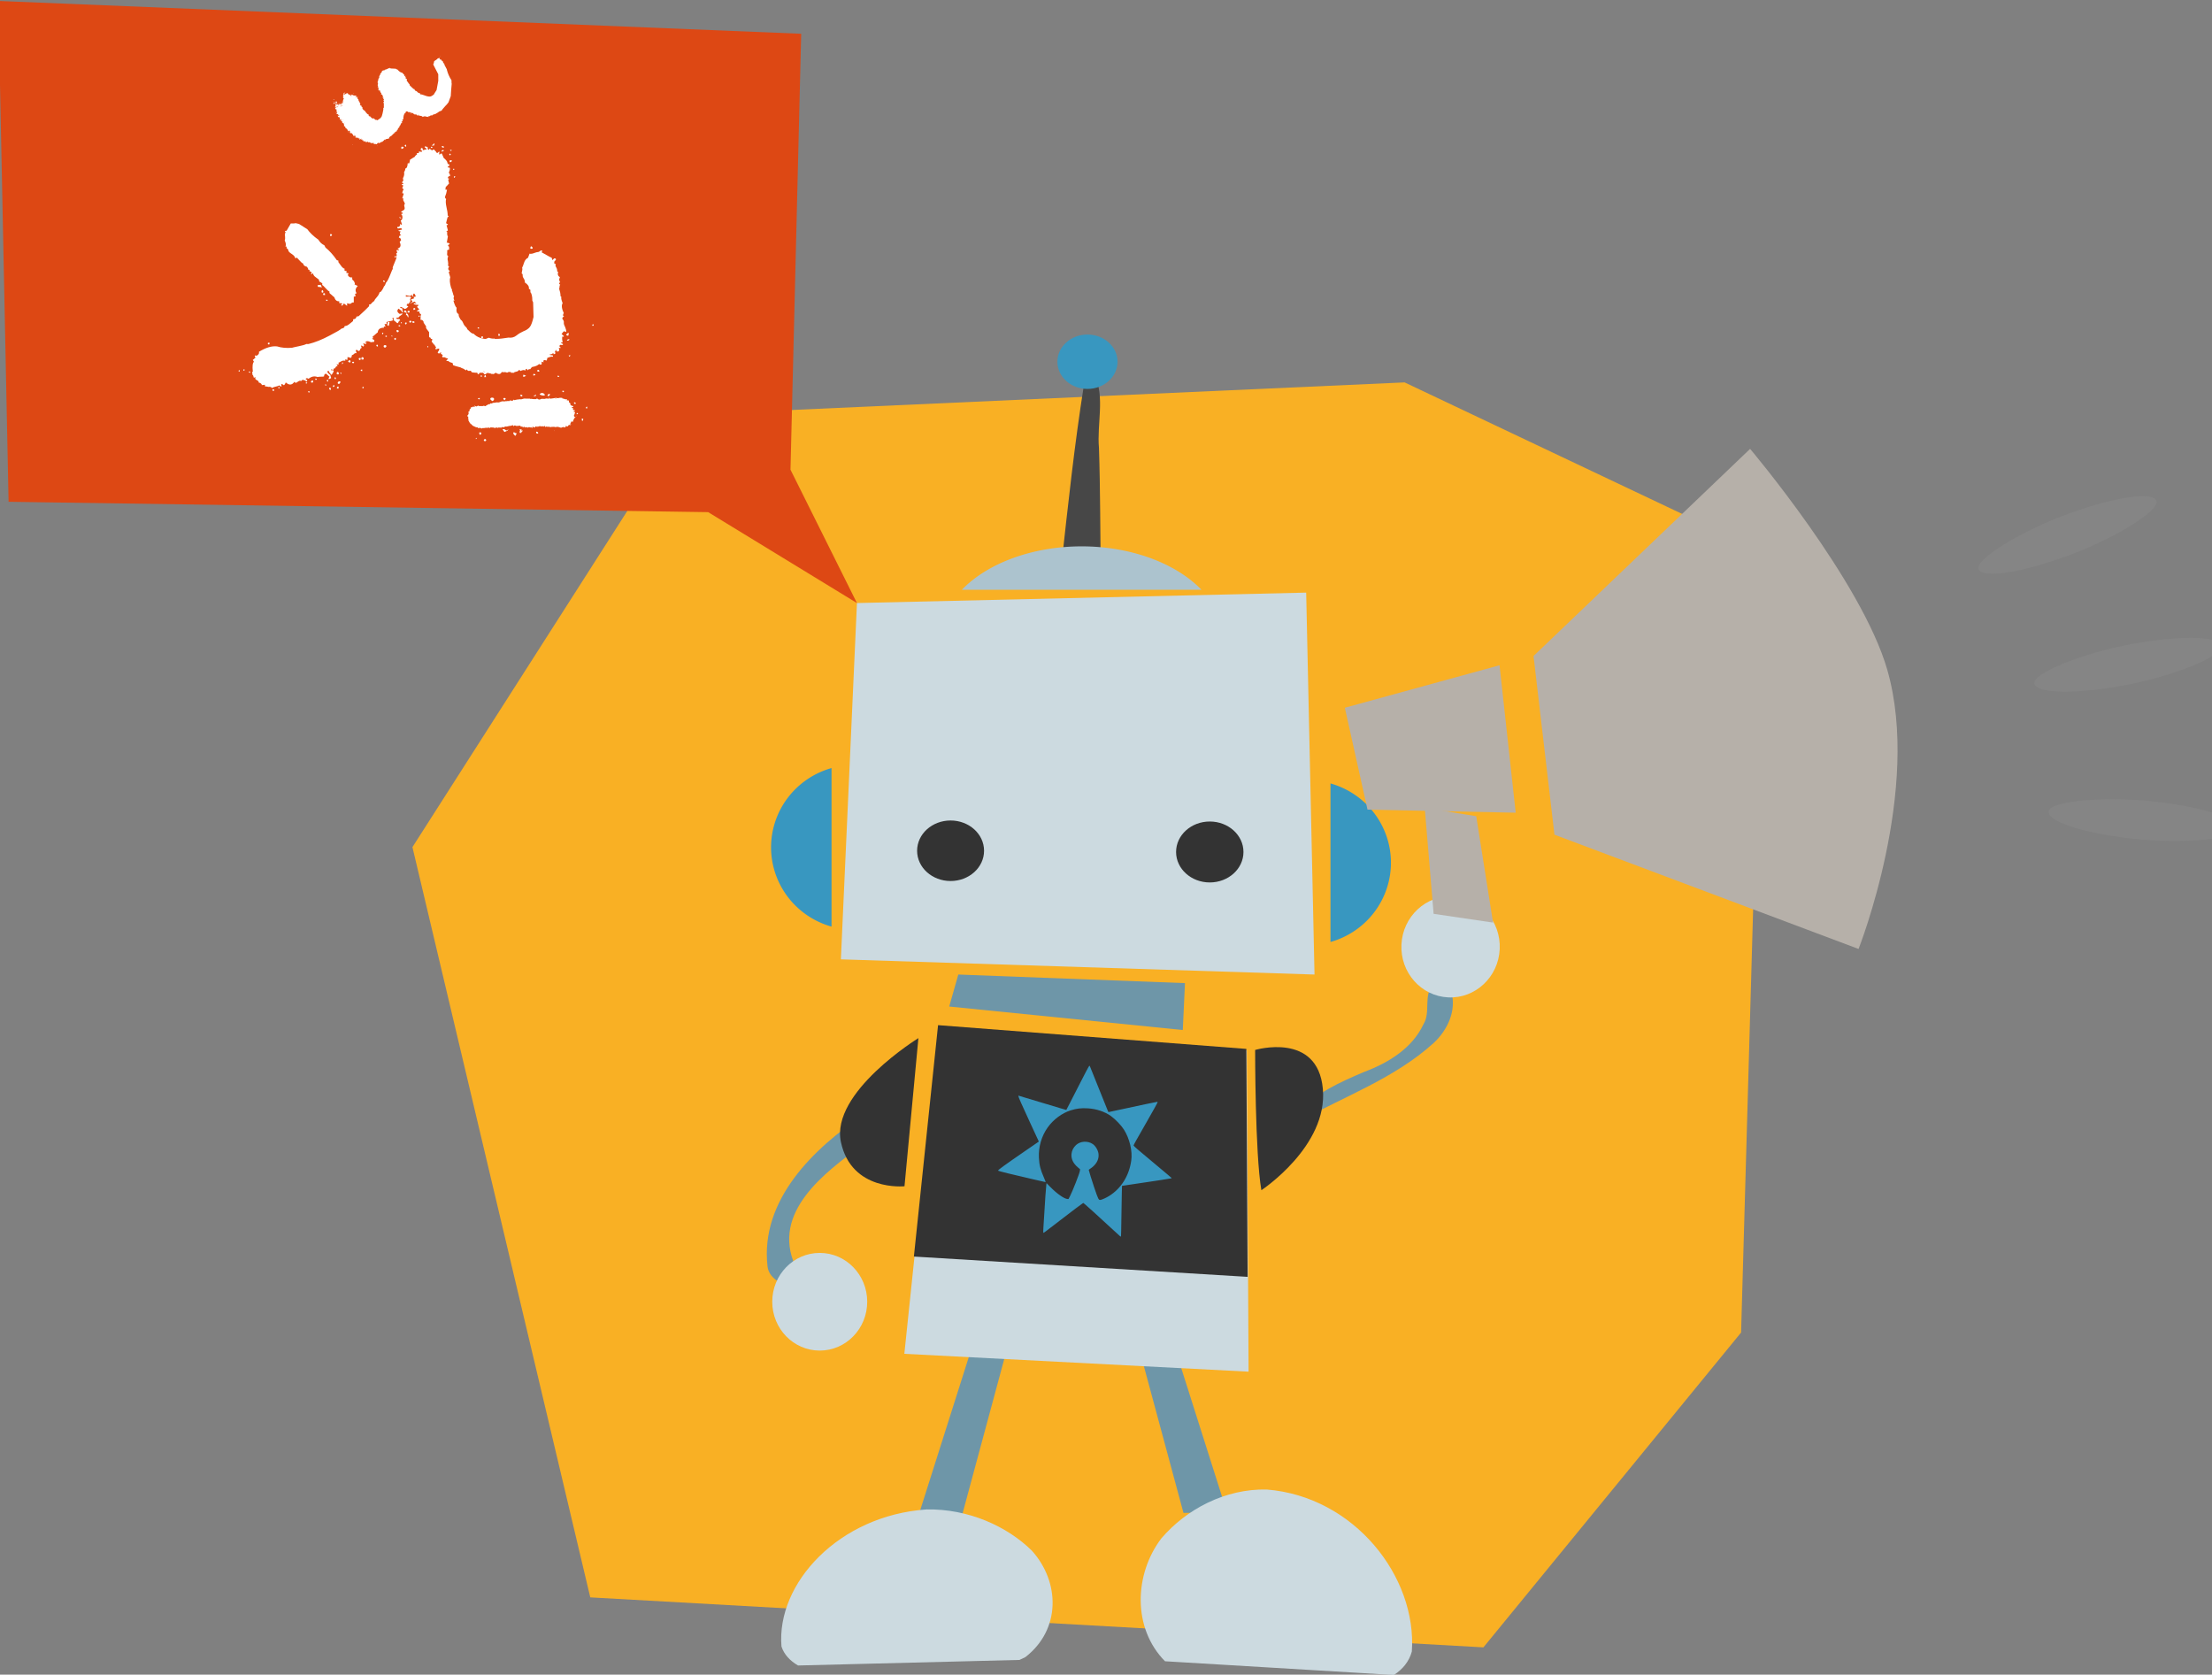 <?xml version="1.0" encoding="UTF-8" standalone="no"?>
<svg
   xmlns:dc="http://purl.org/dc/elements/1.1/"
   xmlns:cc="http://creativecommons.org/ns#"
   xmlns:rdf="http://www.w3.org/1999/02/22-rdf-syntax-ns#"
   xmlns:svg="http://www.w3.org/2000/svg"
   xmlns="http://www.w3.org/2000/svg"
   id="svg4861"
   version="1.1"
   viewBox="0 0 134 101.442"
   height="101.442mm"
   width="134mm">
  <rect x="0" y="0" width="134" height="101.442" fill="#808080" stroke="none"/>
  <defs
     id="defs4855" />
  <g
     transform="translate(52.579,-26.657)"
     id="layer1">
    <g
       style="stroke-width:1.982"
       transform="matrix(1.373,0,0,1.373,-842.825,-1104.336)"
       id="g17869">
      <path
         id="path9464-0-3-9-6-2-7-5-1-6"
         d="m 652.381,882.529 0.979,-34.42 -15.825,-7.499 -31.58,1.421 -12.196,19.082 7.846,33.101 39.407,2.205 z"
         style="fill:#f9b024;fill-opacity:1;fill-rule:evenodd;stroke:none;stroke-width:0.213px;stroke-linecap:butt;stroke-linejoin:miter;stroke-opacity:1" />
      <g
         transform="matrix(0.882,0,0,0.882,24.024,771.944)"
         id="g11258-0">
        <g
           transform="matrix(-0.538,0,0,0.538,842.068,73.695)"
           id="g9906-06-1-9"
           style="stroke-width:1.858">
          <g
             id="g25170">
            <path
               style="fill:#ccdae0;fill-opacity:1;fill-rule:evenodd;stroke:none;stroke-width:0.492px;stroke-linecap:butt;stroke-linejoin:miter;stroke-opacity:1"
               d="m 281.415,27.273 41.77,0.969 1.494,33.129 -44.039,1.412 z"
               id="path8208-1-45-1-66" />
            <path
               style="fill:#6e96a8;fill-opacity:1;fill-rule:evenodd;stroke:none;stroke-width:0.492px;stroke-linecap:butt;stroke-linejoin:miter;stroke-opacity:1"
               d="m 309.128,97.191 4.408,16.332 4.047,-0.056 -5.555,-17.506 z"
               id="path8248-93-1-3-2" />
            <path
               style="fill:#6e96a8;fill-opacity:1;fill-rule:evenodd;stroke:none;stroke-width:0.492px;stroke-linecap:butt;stroke-linejoin:miter;stroke-opacity:1"
               d="m 297.232,96.506 -4.408,16.332 -4.047,-0.056 5.555,-17.506 z"
               id="path8248-9-8-1-7-8" />
            <path
               style="fill:#ccdae0;fill-opacity:1;fill-rule:evenodd;stroke:none;stroke-width:0.492px;stroke-linecap:butt;stroke-linejoin:miter;stroke-opacity:1"
               d="m 286.935,69.832 28.666,-2.208 3.178,30.423 -32.009,1.661 z"
               id="path8212-3-0-6-8" />
            <path
               style="fill:#ccdae0;fill-opacity:1;fill-rule:evenodd;stroke:none;stroke-width:0.492px;stroke-linecap:butt;stroke-linejoin:miter;stroke-opacity:1"
               d="m 285.074,110.665 c -8.132,0.657 -13.973,8.105 -13.483,15.064 0.254,0.936 0.867,1.663 1.671,2.18 l 21.279,-1.276 c 3.052,-3.086 2.862,-8.116 0.335,-11.431 -2.298,-2.688 -5.919,-4.626 -9.803,-4.537 z"
               id="path8214-9-6-1-1" />
            <ellipse
               style="opacity:1;fill:#333333;fill-opacity:1;stroke:none;stroke-width:7.434;stroke-linecap:butt;stroke-linejoin:round;stroke-miterlimit:4;stroke-dasharray:none;stroke-dashoffset:0;stroke-opacity:1"
               id="path8216-42-2-8-6"
               cx="290.379"
               cy="51.388"
               rx="3.133"
               ry="2.833" />
            <ellipse
               style="opacity:1;fill:#333333;fill-opacity:1;stroke:none;stroke-width:7.434;stroke-linecap:butt;stroke-linejoin:round;stroke-miterlimit:4;stroke-dasharray:none;stroke-dashoffset:0;stroke-opacity:1"
               id="path8216-0-5-6-7-5"
               cx="314.479"
               cy="51.274"
               rx="3.113"
               ry="2.814" />
            <path
               style="fill:#ccdae0;fill-opacity:1;fill-rule:evenodd;stroke:none;stroke-width:0.492px;stroke-linecap:butt;stroke-linejoin:miter;stroke-opacity:1"
               d="m 316.721,112.517 c -3.884,-0.076 -7.505,1.564 -9.804,3.838 -2.6,2.886 -2.726,7.308 0.608,9.893 0.181,0.093 0.365,0.178 0.549,0.261 l 20.589,0.517 c 0.738,-0.432 1.3,-1.018 1.54,-1.765 0.49,-5.887 -5.35,-12.188 -13.483,-12.744 z"
               id="path8214-4-9-7-3-7" />
            <path
               style="opacity:1;fill:#3897c0;fill-opacity:1;stroke:none;stroke-width:7.434;stroke-linecap:butt;stroke-linejoin:round;stroke-miterlimit:4;stroke-dasharray:none;stroke-dashoffset:0;stroke-opacity:1"
               d="m 279.155,45.016 a 7.728,7.665 0 0 0 -5.622,7.373 7.728,7.665 0 0 0 5.622,7.367 z"
               id="path8278-7-5-0-9" />
            <path
               style="opacity:1;fill:#3897c0;fill-opacity:1;stroke:none;stroke-width:7.434;stroke-linecap:butt;stroke-linejoin:round;stroke-miterlimit:4;stroke-dasharray:none;stroke-dashoffset:0;stroke-opacity:1"
               d="m 325.549,43.586 a 7.728,7.665 0 0 1 5.622,7.373 7.728,7.665 0 0 1 -5.622,7.367 z"
               id="path8278-1-7-6-8-3" />
            <path
               style="fill:#333333;fill-opacity:1;fill-rule:evenodd;stroke:none;stroke-width:0.492px;stroke-linecap:butt;stroke-linejoin:miter;stroke-opacity:1"
               d="m 315.643,67.489 -28.665,2.208 -0.118,21.194 31.031,-1.886 z"
               id="path8212-2-9-7-0-7" />
            <path
               style="fill:#474747;fill-rule:evenodd;stroke:none;stroke-width:0.492px;stroke-linecap:butt;stroke-linejoin:miter;stroke-opacity:1"
               d="m 301.068,7.109 c -0.948,1.988 -0.185,4.521 -0.386,6.717 -0.132,3.942 -0.108,7.892 -0.179,11.837 1.174,0.298 3.566,1.015 3.68,-0.872 -0.617,-5.608 -1.224,-11.309 -2.105,-16.829 -0.365,-0.244 -0.566,-0.74 -1.01,-0.852 z"
               id="path8336-4-1-1-4" />
            <path
               style="opacity:1;fill:#acc3ce;fill-opacity:1;stroke:none;stroke-width:7.434;stroke-linecap:butt;stroke-linejoin:round;stroke-miterlimit:4;stroke-dasharray:none;stroke-dashoffset:0;stroke-opacity:1"
               d="m 302.283,22.971 a 13.242,8.768 0 0 0 -11.136,4.04 h 22.287 a 13.242,8.768 0 0 0 -11.151,-4.04 z"
               id="path8331-0-6-4-5" />
            <ellipse
               style="opacity:1;fill:#3897c0;fill-opacity:1;stroke:none;stroke-width:7.434;stroke-linecap:butt;stroke-linejoin:round;stroke-miterlimit:4;stroke-dasharray:none;stroke-dashoffset:0;stroke-opacity:1"
               id="path8216-0-2-8-54-7-5"
               cx="301.751"
               cy="5.806"
               rx="2.796"
               ry="2.528" />
            <path
               style="fill:#6e96a8;fill-opacity:1;fill-rule:evenodd;stroke:none;stroke-width:0.492px;stroke-linecap:butt;stroke-linejoin:miter;stroke-opacity:1"
               d="m 292.685,63.581 0.202,4.36 21.719,-2.183 -0.845,-2.975 z"
               id="path8353-7-1-7-7" />
            <g
               style="stroke-width:1.795"
               transform="matrix(1.036,0,0,-1.036,-7.417,168.389)"
               id="g11015-4">
              <path
                 id="path8269-4-1-9-9"
                 d="m 279.377,88.789 c -4.058,2.235 -8.542,3.851 -12.023,7.004 -1.125,1.046 -1.925,2.593 -1.682,4.16 0.309,0.661 1.036,1.031 1.74,1.088 0.891,-0.999 0.181,-2.475 0.858,-3.567 1.005,-2.16 3.171,-3.477 5.329,-4.278 2.154,-0.926 4.416,-1.899 5.961,-3.737 0.124,-0.209 0.229,-0.747 -0.184,-0.67 z"
                 style="fill:#6e96a8;fill-opacity:1;fill-rule:evenodd;stroke:none;stroke-width:0.475px;stroke-linecap:butt;stroke-linejoin:miter;stroke-opacity:1" />
              <path
                 id="path8267-1-4-4-1"
                 d="m 282.817,82.581 c 0.569,3.267 0.56,12.587 0.56,12.587 0,0 -5.61,1.661 -6.078,-3.491 -0.469,-5.152 5.518,-9.096 5.518,-9.096 z"
                 style="fill:#333333;fill-opacity:1;fill-rule:evenodd;stroke:none;stroke-width:0.475px;stroke-linecap:butt;stroke-linejoin:miter;stroke-opacity:1" />
              <ellipse
                 transform="rotate(2.696)"
                 ry="4.541"
                 rx="4.415"
                 cy="91.802"
                 cx="270.453"
                 id="path8355-5-9-3-9"
                 style="opacity:1;fill:#ccdae0;fill-opacity:1;stroke:none;stroke-width:7.179;stroke-linecap:butt;stroke-linejoin:round;stroke-miterlimit:4;stroke-dasharray:none;stroke-dashoffset:0;stroke-opacity:1" />
            </g>
            <g
               style="fill:#b6b0a9;fill-opacity:1;stroke-width:3.563"
               transform="matrix(-0.494,0.167,-0.167,-0.494,501.772,70.194)"
               id="g11030-9">
              <path
                 style="fill:#b6b0a9;fill-opacity:1;fill-rule:evenodd;stroke:none;stroke-width:0.943px;stroke-linecap:butt;stroke-linejoin:miter;stroke-opacity:1"
                 d="m 421.917,188.092 -25.206,-7.943 -9.648,15.916 23.706,16.011 z"
                 id="path11021-4" />
              <path
                 style="fill:#b6b0a9;fill-opacity:1;fill-rule:evenodd;stroke:none;stroke-width:0.943px;stroke-linecap:butt;stroke-linejoin:miter;stroke-opacity:1"
                 d="m 429.718,186.593 -13.737,28.989 24.756,47.353 c 0,0 26.372,-15.913 35.783,-29.479 12.641,-18.223 11.092,-48.799 11.092,-48.799 z"
                 id="path11023-9" />
              <path
                 style="fill:#b6b0a9;fill-opacity:1;fill-rule:evenodd;stroke:none;stroke-width:0.943px;stroke-linecap:butt;stroke-linejoin:miter;stroke-opacity:1"
                 d="m 415.449,185.246 8.917,-17.007 -10.541,-1.915 -7.552,17.398 z"
                 id="path11025-0" />
            </g>
            <g
               transform="translate(3,-11.31)"
               id="g11010-5">
              <path
                 id="path8269-2-41-69-7-1"
                 d="m 319.511,87.108 c 4.701,3.112 9.679,7.952 8.992,14.095 -0.203,2.232 -5.037,2.716 -2.579,-0.023 2.25,-4.974 -2.744,-8.685 -6.203,-11.211 -0.663,-0.785 -0.919,-2.011 -0.21,-2.861 z"
                 style="fill:#6e96a8;fill-opacity:1;fill-rule:evenodd;stroke:none;stroke-width:0.492px;stroke-linecap:butt;stroke-linejoin:miter;stroke-opacity:1" />
              <path
                 id="path8265-8-4-1-1"
                 d="m 314.471,80.005 1.293,13.773 c 0,0 4.926,0.516 5.912,-4.107 0.986,-4.623 -7.205,-9.666 -7.205,-9.666 z"
                 style="fill:#333333;fill-opacity:1;fill-rule:evenodd;stroke:none;stroke-width:0.492px;stroke-linecap:butt;stroke-linejoin:miter;stroke-opacity:1" />
              <ellipse
                 ry="4.541"
                 rx="4.415"
                 cy="104.516"
                 cx="323.646"
                 id="path8355-4-4-7-9-7"
                 style="opacity:1;fill:#ccdae0;fill-opacity:1;stroke:none;stroke-width:7.434;stroke-linecap:butt;stroke-linejoin:round;stroke-miterlimit:4;stroke-dasharray:none;stroke-dashoffset:0;stroke-opacity:1" />
            </g>
            <path
               style="fill:#3897c0;fill-opacity:1;stroke-width:1.858"
               d="m 298.634,87.115 c -0.01,-0.023 -0.027,-0.804 -0.038,-1.734 -0.011,-0.931 -0.029,-1.975 -0.039,-2.322 l -0.019,-0.63 -0.8,-0.118 c -1.927,-0.283 -3.793,-0.569 -3.808,-0.584 -0.009,-0.009 0.006,-0.035 0.034,-0.059 0.028,-0.024 0.185,-0.159 0.349,-0.3 0.164,-0.142 0.754,-0.636 1.31,-1.098 1.389,-1.153 1.843,-1.546 1.842,-1.591 -10e-4,-0.049 -0.319,-0.62 -1.169,-2.1 -0.691,-1.203 -1.071,-1.891 -1.072,-1.939 -5e-4,-0.017 0.028,-0.022 0.08,-0.013 0.368,0.066 1.304,0.261 2.691,0.562 0.903,0.196 1.68,0.362 1.728,0.37 0.077,0.012 0.089,0.007 0.117,-0.057 0.017,-0.039 0.382,-0.947 0.812,-2.019 0.43,-1.072 0.808,-2.014 0.841,-2.094 0.048,-0.119 0.065,-0.14 0.092,-0.114 0.05,0.047 0.466,0.837 1.05,1.989 0.288,0.569 0.65,1.276 0.804,1.572 l 0.281,0.538 0.469,-0.136 c 0.418,-0.121 3.352,-1.002 3.803,-1.141 l 0.177,-0.055 0.002,0.05 c 0.002,0.083 -0.269,0.698 -1.103,2.502 l -0.795,1.719 1.076,0.74 c 2.173,1.495 2.747,1.912 2.716,1.966 -0.021,0.037 -1.296,0.35 -3.284,0.807 -1.232,0.283 -1.14,0.265 -1.141,0.229 -5.3e-4,-0.017 0.076,-0.205 0.17,-0.419 0.32,-0.729 0.42,-1.132 0.456,-1.829 0.051,-0.992 -0.247,-2.013 -0.82,-2.813 -0.528,-0.737 -1.328,-1.33 -2.139,-1.585 -0.55,-0.173 -0.992,-0.224 -1.605,-0.185 -0.8,0.051 -1.575,0.312 -2.141,0.722 -0.423,0.306 -0.961,0.87 -1.208,1.266 -0.53,0.851 -0.798,1.998 -0.672,2.875 0.203,1.411 0.934,2.581 2.049,3.28 0.271,0.169 0.688,0.36 0.811,0.37 0.178,0.015 0.197,-0.024 0.588,-1.171 0.197,-0.579 0.505,-1.568 0.503,-1.62 -2.6e-4,-0.012 -0.054,-0.055 -0.12,-0.097 -0.565,-0.358 -0.854,-0.868 -0.789,-1.395 0.042,-0.338 0.274,-0.732 0.538,-0.912 0.467,-0.319 1.162,-0.276 1.558,0.098 0.244,0.231 0.388,0.516 0.417,0.83 0.043,0.46 -0.16,0.88 -0.608,1.256 l -0.19,0.159 0.017,0.149 c 0.025,0.222 0.681,1.899 0.929,2.374 l 0.13,0.249 0.092,-0.003 c 0.298,-0.011 0.988,-0.494 1.609,-1.129 l 0.339,-0.347 0.021,0.135 c 0.011,0.074 0.051,0.551 0.087,1.059 0.058,0.813 0.086,1.266 0.188,2.994 0.013,0.217 0.015,0.408 0.006,0.425 -0.02,0.035 -0.032,0.027 -1.568,-1.157 -1.192,-0.919 -1.901,-1.453 -2.055,-1.551 l -0.098,-0.062 -0.183,0.151 c -0.21,0.173 -1.067,0.952 -2.344,2.13 -0.486,0.449 -0.9,0.825 -0.918,0.837 -0.023,0.014 -0.04,0.007 -0.052,-0.022 z"
               id="path8402-0-0-5-8" />
            <path
               id="path9041"
               d="m 329.365,15.844 -6.179,12.398 13.833,-8.451 65.049,-0.964 0.959,-46.566 -74.657,3.051 z"
               style="fill:#dd4814;fill-rule:evenodd;stroke:none;stroke-width:0.492px;stroke-linecap:butt;stroke-linejoin:miter;stroke-opacity:1" />
          </g>
        </g>
      </g>
      <g
         style="fill:#858585;stroke-width:1.663"
         id="g25190-8"
         transform="matrix(-0.127,0.059,-0.059,-0.127,1086.575,1549.286)">
        <rect
           style="opacity:1;vector-effect:none;fill:#858585;fill-opacity:1;stroke:none;stroke-width:2.433px;stroke-linecap:butt;stroke-linejoin:miter;stroke-miterlimit:4;stroke-dasharray:none;stroke-dashoffset:0;stroke-opacity:1"
           id="rect24715-0"
           width="12.309"
           height="60.008"
           x="-4643.127"
           y="3372.325"
           ry="33.254"
           rx="33.254"
           transform="rotate(-59.949)" />
        <rect
           style="opacity:1;vector-effect:none;fill:#858585;fill-opacity:1;stroke:none;stroke-width:2.433px;stroke-linecap:butt;stroke-linejoin:miter;stroke-miterlimit:4;stroke-dasharray:none;stroke-dashoffset:0;stroke-opacity:1"
           id="rect24715-7-58"
           width="12.309"
           height="60.008"
           x="-5470.493"
           y="1901.863"
           ry="33.254"
           rx="33.254"
           transform="rotate(-76.539)" />
        <rect
           style="opacity:1;vector-effect:none;fill:#858585;fill-opacity:1;stroke:none;stroke-width:2.433px;stroke-linecap:butt;stroke-linejoin:miter;stroke-miterlimit:4;stroke-dasharray:none;stroke-dashoffset:0;stroke-opacity:1"
           id="rect24715-7-5-4"
           width="12.309"
           height="60.008"
           x="-5761.528"
           y="964.244"
           ry="33.254"
           rx="33.254"
           transform="rotate(-86.162)" />
      </g>
      <g
         id="flowRoot7393-2-2-8-6-3-4-1-8-1-3-8-8-3-8-2-1"
         style="font-style:normal;font-weight:normal;font-size:40px;line-height:0.145px;font-family:sans-serif;text-align:start;letter-spacing:-24.53px;word-spacing:0px;direction:rtl;text-anchor:start;fill:#ffffff;fill-opacity:1;stroke:none;stroke-width:0.383px;stroke-linecap:butt;stroke-linejoin:miter;stroke-opacity:1"
         transform="matrix(0.435,0.006,0.001,0.429,561.606,705.541)"
         aria-label="يلّا">
        <path
           id="path25245"
           style="font-style:normal;font-variant:normal;font-weight:normal;font-stretch:normal;font-size:39.799px;line-height:24.463px;font-family:'29LT Massira';-inkscape-font-specification:'29LT Massira';text-align:end;letter-spacing:0px;text-anchor:end;fill:#ffffff;fill-opacity:1;stroke-width:0.383px"
           d="m 87.573,318.537 c 0,0.039 0,0.058 0.039,0.097 0,-0.039 -0.019,-0.058 -0.039,-0.097 z m -7.968,1.011 h 0.078 c 0.019,-0.078 0,-0.117 -0.039,-0.117 -0.039,0.039 -0.039,0.078 -0.039,0.117 z m 10.241,-2.682 c 0.039,0 0.078,0 0.117,-0.039 0.019,-0.019 0.019,-0.039 0,-0.078 -0.039,-0.019 -0.078,-0.019 -0.117,0 z m -9.833,-1.535 c -0.155,0 -0.214,0.039 -0.155,0.078 0.039,0.058 0.097,0.078 0.155,0.039 z m 10.902,0.913 v -0.175 c -0.117,0.019 -0.155,0.078 -0.117,0.175 z m -2.818,-3.226 c -0.058,-0.097 -0.117,-0.117 -0.175,-0.078 -0.039,0.058 -0.019,0.097 0.039,0.097 0.058,0.019 0.097,0.019 0.136,-0.019 z m 0.466,1.477 c -0.058,-0.039 -0.117,-0.039 -0.194,0 l 0.078,0.117 c 0.078,0 0.117,-0.039 0.117,-0.117 z m 1.03,1.147 c -0.039,0.058 -0.019,0.097 0.019,0.136 0.039,0.039 0.097,0.039 0.155,-0.019 -0.019,-0.078 -0.078,-0.117 -0.175,-0.117 z m 0.797,1.904 c 0.078,0 0.117,-0.078 0.117,-0.233 h -0.155 c 0.019,0.117 0.039,0.194 0.039,0.233 z m -4.645,-2.623 c -0.078,0 -0.175,0.058 -0.291,0.155 0.194,0 0.291,-0.039 0.291,-0.155 z m 0,3.789 c -0.039,0.078 -0.019,0.136 0.039,0.175 0.039,0.039 0.097,0.039 0.155,-0.019 0,-0.097 -0.078,-0.155 -0.194,-0.155 z m -1.399,-3.692 c 0,-0.039 -0.039,-0.058 -0.117,-0.078 -0.078,0 -0.117,0.019 -0.117,0.097 l 0.155,0.078 c 0.039,-0.019 0.078,-0.058 0.078,-0.097 z m -1.807,0.272 c -0.175,0 -0.175,0.078 -0.019,0.233 l 0.078,-0.078 c 0.039,-0.019 0.058,-0.058 0.039,-0.117 -0.039,-0.019 -0.058,-0.039 -0.097,-0.039 z m -2.06,4.45 c 0.019,0 0.039,0.019 0.058,0.019 0,0.019 0.039,0 0.097,-0.039 0.039,-0.039 0.039,-0.097 -0.039,-0.175 -0.155,0 -0.214,0.078 -0.155,0.194 z m -0.466,-0.874 c -0.058,0 -0.078,0.058 -0.039,0.155 0.019,0.117 0.078,0.117 0.194,0 0,-0.078 -0.019,-0.117 -0.039,-0.155 z m 7.113,-4.062 c -0.155,0 -0.233,0.078 -0.233,0.233 0.155,0 0.233,-0.039 0.233,-0.155 z m -2.857,3.984 h -0.039 c -0.058,-0.019 -0.078,-0.039 -0.039,-0.058 0.019,0 0.039,0 0.078,0.019 0,-0.019 0.019,-0.039 0.058,-0.058 0.039,-0.019 0.058,-0.039 0.058,-0.078 l -0.155,0.019 c 0,-0.039 0.019,-0.078 0.078,-0.136 -0.039,0.039 -0.078,0.039 -0.155,0 -0.078,-0.019 -0.117,0 -0.117,0.078 l 0.078,-0.039 c -0.078,0.233 -0.078,0.33 0,0.33 0.078,0 0.117,0 0.155,-0.039 z m -0.525,0.117 c -0.078,0 -0.175,-0.039 -0.272,-0.117 -0.117,0.117 -0.058,0.233 0.155,0.389 0,-0.019 0.019,-0.058 0.058,-0.117 0.039,-0.039 0.058,-0.097 0.058,-0.155 z m -1.147,-0.117 c 0,-0.039 0.039,-0.078 0.136,-0.097 0.078,-0.019 0.136,-0.078 0.175,-0.155 -0.039,-0.019 -0.058,0 -0.078,0.039 l -0.078,0.058 c -0.039,0 -0.097,-0.019 -0.194,-0.097 -0.097,-0.058 -0.175,-0.058 -0.233,0 0.019,0.039 0.058,0.078 0.117,0.155 0.039,0.078 0.097,0.097 0.155,0.097 z m -1.516,-3.342 c 0.039,0.039 0.078,0.058 0.117,0.097 0.019,0.039 0.039,0.078 0.058,0.078 0,0.019 0.039,0 0.117,-0.039 0.078,-0.039 0.097,-0.097 0.097,-0.175 0,-0.078 -0.078,-0.136 -0.194,-0.136 -0.136,0 -0.194,0.058 -0.194,0.175 z m 5.014,-0.564 c 0.233,0.117 0.408,0.136 0.525,0.078 0,-0.078 -0.039,-0.136 -0.117,-0.194 -0.078,-0.039 -0.155,-0.058 -0.233,-0.039 -0.097,0.039 -0.155,0.078 -0.175,0.155 z m -7.035,3.187 c 0,0.039 0,0.039 0.039,0.039 0,-0.019 -0.019,-0.039 -0.039,-0.039 z m 10.747,-1.03 -0.039,-0.039 v 0.039 l 0.039,0.039 z m -0.369,0.622 h 0.078 c -0.039,-0.019 -0.058,-0.039 -0.078,-0.039 z m -9.192,-4.528 c 0,-0.097 -0.039,-0.155 -0.078,-0.155 -0.058,0.058 -0.078,0.117 -0.039,0.155 z m 8.959,-2.351 c -0.039,0 -0.058,0.019 -0.078,0.039 h -0.078 c 0.019,0.058 0.039,0.097 0.039,0.117 0.078,0 0.117,-0.039 0.117,-0.155 z m 2.39,-3.187 c -0.078,0 -0.136,0.019 -0.155,0.039 0.019,0.058 0.039,0.097 0.039,0.117 0.078,0 0.117,-0.039 0.117,-0.155 z m -6.141,5.344 c 0.136,0 0.214,-0.039 0.214,-0.117 l -0.175,-0.058 -0.039,0.058 z m 3.673,-3.789 c -0.155,0 -0.253,0.058 -0.253,0.155 0.155,0 0.253,-0.039 0.253,-0.155 z m -8.764,-0.155 c -0.194,-0.019 -0.233,0.039 -0.155,0.155 0.078,0.039 0.117,0.039 0.136,0 0,-0.019 0.019,-0.078 0.019,-0.155 z m 0.291,4.178 c 0,-0.078 -0.019,-0.136 -0.039,-0.175 -0.019,-0.039 -0.058,-0.039 -0.097,-0.019 v 0.078 c -0.039,0.039 -0.039,0.078 -0.039,0.117 z m 5.208,-0.68 c 0.019,0.039 0.078,0.039 0.194,0.039 0.019,-0.078 0,-0.136 -0.078,-0.175 -0.078,-0.039 -0.117,0.019 -0.117,0.136 z m -3.867,-3.576 c 0,-0.019 0.019,-0.039 0.078,-0.039 0,-0.117 -0.039,-0.194 -0.117,-0.194 -0.039,0.039 -0.039,0.078 -0.039,0.136 0,0.078 0.019,0.097 0.078,0.097 z m 2.468,3.945 c -0.058,0.117 -0.058,0.194 0,0.233 0.175,-0.039 0.253,-0.117 0.233,-0.194 -0.039,0.058 -0.078,0.058 -0.117,0.019 -0.058,-0.039 -0.097,-0.058 -0.117,-0.058 z m 4.547,-4.062 0.039,-0.175 c 0.019,-0.019 0.019,-0.058 0,-0.117 -0.117,0.019 -0.214,0.097 -0.253,0.253 h 0.078 c 0.058,0.039 0.097,0.039 0.136,0.039 z m -3.595,-8.92 c 0.019,-0.097 -0.039,-0.175 -0.155,-0.233 -0.058,0.058 -0.078,0.136 -0.078,0.233 0.078,0.039 0.155,0.039 0.233,0 z m -1.904,12.806 c 0,-0.039 0.019,-0.078 0.078,-0.078 l 0.272,-0.078 0.175,-0.155 0.117,0.117 c 0.233,-0.117 0.389,-0.136 0.505,-0.039 v -0.117 c 0,-0.019 0.058,-0.039 0.136,-0.078 0.019,0 0.039,0.039 0.039,0.097 0,0.078 0.019,0.078 0.097,0 0.058,-0.058 0.136,-0.078 0.214,-0.058 0.078,-0.117 0.136,-0.194 0.194,-0.233 0.35,-0.058 0.583,-0.175 0.719,-0.33 0.019,0.058 0.078,0.078 0.155,0.078 0.078,0 0.097,-0.039 0.097,-0.136 -0.019,-0.078 -0.019,-0.136 0.019,-0.175 l 0.175,0.078 c -0.078,-0.233 0.039,-0.291 0.311,-0.194 l 0.078,-0.291 c 0.039,0 0.117,-0.019 0.233,-0.078 0.097,-0.039 0.214,-0.058 0.33,-0.039 0.019,-0.078 0,-0.117 -0.039,-0.136 -0.058,0 -0.117,-0.019 -0.194,-0.019 -0.078,0 -0.097,-0.019 -0.097,-0.078 0.136,0 0.253,-0.039 0.369,-0.155 0,0.117 0.019,0.155 0.078,0.117 0.136,0 0.155,-0.078 0.078,-0.272 l 0.194,-0.214 c -0.058,0.097 -0.058,0.175 0,0.214 h 0.155 c 0.058,-0.039 0.097,-0.097 0.097,-0.214 l -0.058,-0.155 h 0.214 c 0,-0.019 -0.039,-0.058 -0.078,-0.097 -0.058,-0.039 -0.078,-0.078 -0.039,-0.155 0.019,-0.058 0.078,-0.078 0.175,-0.058 0.078,0.039 0.136,0 0.175,-0.078 l -0.233,-0.155 c 0,-0.019 0.058,-0.039 0.194,-0.039 -0.058,-0.194 -0.078,-0.389 -0.039,-0.602 0.097,0.058 0.155,0.039 0.155,-0.039 l -0.233,-0.214 0.155,-0.194 0.078,-0.078 c 0.039,-0.019 0.078,-0.019 0.117,0.019 0.019,0.039 0.058,0.058 0.117,0.019 0.019,-0.117 -0.019,-0.272 -0.097,-0.466 -0.097,-0.194 -0.136,-0.311 -0.136,-0.369 v -0.233 c -0.039,-0.019 -0.039,-0.039 -0.019,-0.058 0,0 -0.019,-0.058 -0.097,-0.155 -0.078,-0.097 -0.039,-0.194 0.155,-0.311 -0.078,0 -0.117,-0.039 -0.117,-0.117 0,-0.058 0.019,-0.136 0.078,-0.194 -0.214,-0.466 -0.253,-0.816 -0.117,-1.03 -0.136,-0.35 -0.175,-0.564 -0.117,-0.641 -0.078,-0.019 -0.117,-0.097 -0.097,-0.214 0,-0.117 -0.039,-0.311 -0.136,-0.622 0.019,-0.039 0.039,-0.117 0.039,-0.214 0,-0.097 0.019,-0.155 0.078,-0.194 -0.155,-0.097 -0.155,-0.194 0,-0.272 -0.039,0 -0.078,-0.078 -0.117,-0.272 l 0.078,-0.253 c -0.194,-0.097 -0.253,-0.272 -0.175,-0.544 -0.078,0 -0.117,-0.039 -0.097,-0.117 0,-0.078 -0.019,-0.194 -0.097,-0.33 -0.078,-0.117 -0.097,-0.233 -0.039,-0.35 -0.136,0 -0.194,-0.058 -0.155,-0.194 0,-0.058 0.019,-0.117 0.097,-0.155 0.058,-0.039 0.078,-0.097 0.058,-0.175 -0.078,-0.078 -0.155,-0.078 -0.214,0 -0.078,0.078 -0.117,0.117 -0.136,0.117 -0.039,-0.019 -0.039,-0.078 -0.039,-0.155 l -0.039,-0.078 c -0.117,-0.039 -0.291,-0.136 -0.525,-0.272 -0.233,-0.136 -0.408,-0.233 -0.525,-0.291 0.117,-0.039 0.155,-0.097 0.078,-0.155 -0.078,-0.019 -0.155,0 -0.214,0.058 -0.078,0.078 -0.136,0.097 -0.194,0.097 -0.078,0 -0.214,0.039 -0.408,0.117 -0.194,0.078 -0.35,0.097 -0.447,0.058 l -0.155,0.428 c -0.194,0.097 -0.33,0.272 -0.408,0.525 -0.078,0.272 -0.155,0.428 -0.194,0.505 0.039,0.136 0.019,0.272 -0.019,0.408 -0.039,0.136 -0.039,0.214 0.019,0.214 0.039,0.019 0.058,0.078 0.058,0.155 -0.019,0.097 0.019,0.214 0.117,0.35 0.078,0.136 0.117,0.272 0.097,0.389 0.311,0.194 0.447,0.408 0.408,0.641 0.097,0.058 0.155,0.097 0.155,0.117 v 0.233 c 0.117,0.117 0.194,0.408 0.194,0.874 0.039,0.078 0.078,0.136 0.078,0.175 l 0.039,1.496 c -0.117,0.505 -0.233,0.855 -0.389,1.049 -0.155,0.194 -0.369,0.33 -0.622,0.428 -0.253,0.117 -0.486,0.253 -0.719,0.447 -0.233,0.194 -0.505,0.272 -0.816,0.233 -1.03,0.194 -1.691,0.194 -1.982,0.039 -0.155,0.058 -0.272,0.097 -0.33,0.136 -0.058,0.039 -0.233,0.097 -0.525,0.175 -0.291,0.078 -0.428,0.175 -0.428,0.253 -0.155,0.117 -0.253,0.291 -0.272,0.544 -0.039,0.253 -0.019,0.408 0.019,0.486 0.039,0.078 0.019,0.136 -0.019,0.155 0.078,0.136 0.097,0.369 0.078,0.719 -0.039,0.35 0.019,0.564 0.155,0.602 0.019,0.058 0.078,0.117 0.194,0.175 0.117,0.078 0.175,0.117 0.214,0.136 0.078,-0.039 0.233,0 0.466,0.117 0,0.039 -0.039,0.058 -0.078,0.058 -0.058,0.019 -0.078,0.058 -0.039,0.097 0.078,0.097 0.117,0.136 0.155,0.136 l 0.253,-0.175 c 0.447,0.117 0.738,0.097 0.874,-0.039 0,0.058 0.058,0.097 0.214,0.136 0.155,0.039 0.272,-0.019 0.369,-0.214 0.058,0.039 0.155,0.039 0.291,0.019 0.117,0 0.194,0.019 0.233,0.058 l 0.155,-0.078 h 0.253 c -0.039,0.039 -0.039,0.058 0,0.078 z m -2.507,3.265 h -0.078 c -0.233,0.117 -0.33,0.194 -0.33,0.214 -0.039,-0.019 -0.117,-0.039 -0.233,-0.039 -0.078,0.058 -0.155,0.058 -0.194,0 l -0.039,0.039 c -0.136,0 -0.214,0 -0.233,-0.039 h -0.078 c -0.097,0.078 -0.175,0.097 -0.214,0.058 -0.058,-0.039 -0.117,-0.058 -0.155,-0.058 l 0.039,0.039 0.039,0.078 h -0.117 c -0.078,-0.039 -0.117,-0.039 -0.117,0.039 h -0.078 c -0.078,0 -0.117,0.039 -0.117,0.078 0,0.058 -0.019,0.097 -0.039,0.117 -0.058,0 -0.078,0.039 -0.078,0.078 v 0.039 c 0,0.058 -0.019,0.117 -0.058,0.155 h -0.078 c 0.019,0.039 0.039,0.097 0.039,0.175 0,0.078 -0.058,0.175 -0.155,0.272 l 0.039,0.039 c 0.039,0 0.078,0.019 0.078,0.039 v 0.117 l -0.039,0.039 c 0.078,0.058 0.078,0.117 0.039,0.194 0.039,0.058 0.078,0.136 0.117,0.214 0.039,0.078 0.078,0.136 0.136,0.155 l 0.194,0.194 c 0.253,0.136 0.408,0.194 0.466,0.155 l 0.058,0.039 v 0.039 h 0.155 c 0.019,0 0.039,0 0.039,-0.039 l 0.078,0.039 c 0.019,0 0.039,0.019 0.078,0.039 h 0.078 c 0,-0.019 0,-0.039 0.039,-0.039 h 0.155 c 0.058,-0.019 0.155,-0.039 0.291,-0.039 h 0.117 l 0.117,-0.039 c 0,0.039 0,0.058 0.039,0.078 l 0.078,-0.078 h 0.214 c 0.117,0 0.214,0.019 0.253,0.058 0.039,0.039 0.058,0.019 0.058,-0.058 h 0.117 l 0.078,0.039 c 0.019,0.039 0.039,0.019 0.039,-0.039 h 0.389 c 0,-0.078 0.039,-0.078 0.097,-0.039 h 0.117 c 0.019,-0.019 0.039,-0.039 0.078,-0.039 l 0.078,-0.039 h 0.155 l 0.311,-0.078 h 0.097 l 0.194,-0.078 0.078,0.117 0.078,-0.078 h 0.117 l 0.039,0.039 h 0.233 c 0.078,-0.039 0.175,-0.039 0.253,0 0,0.078 0.019,0.097 0.078,0.039 0.019,0.039 0.039,0.039 0.078,0.039 h 0.039 l 0.078,0.078 c 0,-0.039 0.019,-0.078 0.078,-0.117 v 0.039 c 0.078,0.078 0.117,0.097 0.155,0.039 h 0.136 c 0.019,0.058 0.078,0.058 0.155,0 h 0.155 c 0.019,0.039 0.058,0.039 0.117,0 h 0.078 c -0.039,0 -0.039,0.019 -0.039,0.039 0,0.039 0,0.039 0.039,0.039 0.019,0 0.039,0 0.039,-0.039 v -0.078 h 0.155 v 0.039 c 0.078,0.039 0.136,0.019 0.136,-0.019 0,-0.039 0,-0.058 0.039,-0.097 l 0.078,0.078 0.078,-0.078 c 0.019,0 0.039,0.019 0.039,0.039 0,0.039 0,0.039 0.039,0.039 l 0.078,-0.078 h 0.117 l 0.039,-0.039 c 0.019,0.058 0.078,0.078 0.155,0.039 h 0.117 l 0.097,0.039 v -0.039 l 0.039,-0.039 v -0.039 c 0,0.039 0,0.039 0.039,0.039 l 0.078,0.117 c 0.078,-0.078 0.136,-0.078 0.194,0 0,-0.019 0,-0.039 0.039,-0.078 0.039,0.058 0.097,0.078 0.155,0.039 0.039,-0.019 0.078,0 0.078,0.039 h 0.078 c 0,-0.019 0.117,-0.039 0.35,-0.039 l 0.175,0.039 0.039,-0.039 h 0.194 l 0.253,0.078 c 0.078,0 0.117,0 0.117,-0.039 h 0.039 c 0.019,0 0.039,0 0.078,-0.039 0.019,-0.019 0.039,-0.019 0.039,0 0,0.039 0,0.039 0.039,0.039 h 0.117 c 0.039,0 0.078,-0.019 0.078,-0.078 v -0.078 c 0.117,0.058 0.175,0.078 0.214,0.039 l 0.117,-0.155 c 0.078,0.058 0.155,0.039 0.233,-0.039 h -0.117 v -0.039 l 0.078,-0.136 c 0,-0.078 0.019,-0.117 0.078,-0.117 h 0.117 l 0.117,-0.272 c 0,-0.019 0.019,-0.058 0.097,-0.136 0.058,-0.058 0.078,-0.097 0.058,-0.097 l -0.078,0.039 c 0,-0.019 -0.019,-0.039 -0.058,-0.078 -0.039,-0.039 -0.019,-0.117 0.058,-0.253 v -0.078 l 0.039,-0.039 v -0.117 l -0.078,0.078 c -0.078,-0.078 -0.078,-0.117 0.039,-0.155 v -0.039 c 0,-0.039 -0.019,-0.078 -0.039,-0.078 -0.039,0 -0.039,0.019 -0.039,0.039 l -0.039,0.039 c 0,-0.039 -0.039,-0.097 -0.078,-0.155 0.019,0 0.039,0 0.078,-0.039 l -0.078,-0.039 c -0.039,0 -0.078,-0.019 -0.117,-0.078 0.019,0 0.039,0 0.078,-0.039 h 0.078 c 0.019,-0.039 0.019,-0.058 0,-0.097 -0.039,-0.019 -0.058,-0.019 -0.078,0 v -0.039 h -0.078 l -0.117,-0.078 v -0.039 c 0,-0.117 -0.039,-0.194 -0.117,-0.194 l -0.039,-0.078 v -0.117 c 0,-0.019 -0.039,-0.039 -0.078,-0.039 h -0.136 c 0,-0.019 0,-0.039 0.039,-0.078 -0.058,-0.039 -0.097,-0.058 -0.117,-0.039 -0.039,0.039 -0.058,0.039 -0.097,0 -0.039,-0.019 -0.097,-0.039 -0.136,-0.039 h -0.039 v -0.058 c -0.039,0.078 -0.078,0.078 -0.117,-0.039 h -0.194 c -0.097,0 -0.155,0.019 -0.175,0.039 h -0.155 l -0.078,-0.039 h -0.039 v 0.039 l 0.039,0.058 c -0.078,0 -0.117,-0.039 -0.117,-0.097 h -0.039 v 0.039 l -0.369,0.058 h -0.155 c -0.039,0 -0.039,-0.019 -0.039,-0.058 v -0.039 h -0.039 v 0.039 c 0,0.097 -0.039,0.117 -0.117,0.058 H 86.698 l -0.039,0.039 H 86.29 l -0.194,0.078 c -0.117,0 -0.194,-0.039 -0.272,-0.117 l -0.078,0.078 h -0.214 c -0.155,0 -0.233,0 -0.233,-0.039 h -0.039 c -0.039,0.058 -0.078,0.058 -0.117,0 H 84.502 l -0.272,0.078 h -0.194 c -0.039,-0.019 -0.097,0 -0.136,0.039 -0.039,-0.039 -0.078,-0.039 -0.117,0 l -0.194,0.039 c -0.039,0.039 -0.078,0.019 -0.117,-0.039 l -0.117,0.117 h -0.155 c -0.039,-0.019 -0.097,-0.039 -0.136,-0.039 0.019,0.039 0,0.058 -0.039,0.078 h -0.175 c -0.058,0 -0.097,0.019 -0.136,0.019 -0.039,0.019 -0.039,0.019 -0.039,-0.019 h -0.039 v 0.039 h -0.369 l -0.311,0.117 h -0.233 c -0.058,0 -0.117,0.019 -0.155,0.039 h -0.078 c -0.117,0 -0.214,0.039 -0.253,0.078 h -0.155 c 0,0.058 -0.039,0.078 -0.078,0.078 z" />
        <path
           id="path25247"
           style="font-style:normal;font-variant:normal;font-weight:normal;font-stretch:normal;font-size:39.799px;line-height:24.463px;font-family:'29LT Massira';-inkscape-font-specification:'29LT Massira';text-align:end;letter-spacing:0px;text-anchor:end;fill:#ffffff;fill-opacity:1;stroke-width:0.383px"
           d="m 81.879,309.909 h 0.039 l -0.039,0.039 z m -16.013,3.07 0.097,0.078 c 0.019,-0.019 0.039,-0.058 0.039,-0.117 -0.097,-0.019 -0.136,0 -0.136,0.039 z m -9.814,-0.253 v 0.097 c 0.019,0 0.039,0.019 0.039,0.039 h 0.039 c 0,-0.019 0,-0.039 0.039,-0.039 v -0.097 z m 17.781,-5.772 v 0.097 c 0.019,0.039 0.039,0.039 0.078,0 0.019,-0.039 0.039,-0.058 0.039,-0.097 z m 3.537,-15.158 v 0.078 c 0.019,0 0.039,0.019 0.039,0.039 h 0.039 c 0,-0.019 0,-0.039 0.039,-0.039 v -0.078 z m -5.325,15.838 c 0,0.078 0.019,0.136 0.078,0.155 v -0.155 z m 2.662,2.429 c 0,0.078 0.019,0.136 0.078,0.155 v -0.155 z m -19.025,2.76 h -0.078 l -0.039,0.039 v 0.078 h 0.117 z m 7.676,0.738 c 0,0.058 -0.019,0.097 -0.039,0.097 0.058,0.058 0.117,0.058 0.175,0 0,-0.058 -0.039,-0.097 -0.136,-0.097 z m 7.812,-4.489 c 0,-0.019 -0.039,-0.039 -0.117,-0.039 0.019,0.039 0.039,0.078 0.078,0.117 0.019,-0.019 0.039,-0.039 0.039,-0.078 z m -8.648,4.897 c -0.078,0 -0.136,0.019 -0.155,0.039 0,0.039 0,0.058 0.039,0.078 h 0.078 v -0.039 c 0.019,-0.019 0.039,-0.039 0.039,-0.078 z m 3.556,-2.118 v 0.078 c -0.039,0.039 -0.039,0.078 -0.039,0.097 0.078,0 0.117,-0.039 0.117,-0.097 v -0.039 c -0.039,-0.019 -0.058,-0.039 -0.078,-0.039 z m -3.342,3.032 h -0.078 l -0.058,0.039 v 0.039 c 0.039,0 0.058,0.019 0.058,0.039 h 0.078 l 0.039,-0.039 v -0.039 c -0.039,0 -0.039,0 -0.039,-0.039 z m 5.519,-0.525 H 68.14 c -0.039,0.058 -0.039,0.097 0,0.136 0.019,0.039 0.039,0.039 0.078,0 v -0.039 c 0.019,-0.039 0.039,-0.058 0.039,-0.097 z m 8.959,-24.505 h -0.155 c 0.019,0.039 0.039,0.078 0.078,0.117 0.078,-0.019 0.097,-0.058 0.078,-0.117 z m -12.884,24.311 c 0,0.078 0.039,0.117 0.117,0.117 0,-0.097 -0.019,-0.136 -0.039,-0.136 -0.039,0.019 -0.058,0.019 -0.078,0.019 z m 7.229,-13.215 c 0,-0.097 -0.039,-0.117 -0.117,-0.078 -0.039,0.058 -0.039,0.097 0,0.117 0.019,0.039 0.058,0.019 0.117,-0.039 z m -11.971,13.545 c 0,0.117 0.019,0.155 0.078,0.155 l 0.039,-0.078 v -0.078 z m 10.863,-5.383 c 0.019,0.058 0.058,0.078 0.117,0.058 0.039,0 0.058,-0.039 0.039,-0.097 -0.039,-0.019 -0.058,-0.019 -0.097,-0.019 -0.039,0.019 -0.058,0.039 -0.058,0.058 z m -13.7,3.945 c 0,-0.097 -0.039,-0.136 -0.117,-0.117 h -0.039 c 0,0.078 0.039,0.117 0.155,0.117 z m 20.696,-20.346 c 0.078,0 0.117,-0.039 0.136,-0.155 -0.097,0 -0.136,0.019 -0.136,0.039 z m -0.428,-2.468 c 0,0.039 -0.019,0.058 -0.039,0.078 v 0.039 c 0.039,0.058 0.097,0.058 0.155,0 0,-0.078 -0.039,-0.117 -0.117,-0.117 z m 4.936,21.415 c 0.097,0 0.155,-0.039 0.155,-0.155 -0.117,0.058 -0.155,0.117 -0.155,0.155 z m 0.661,-0.564 h -0.058 c -0.078,0.039 -0.097,0.097 -0.058,0.136 h 0.097 l 0.039,0.039 c 0,-0.117 -0.019,-0.175 -0.019,-0.175 z m -7.346,-21.435 c 0.019,-0.039 0,-0.078 -0.039,-0.097 -0.058,0 -0.097,0 -0.117,0.019 0,0.058 0.019,0.097 0.058,0.097 0.039,0.019 0.058,0.019 0.097,-0.019 z m -10.824,15.799 c 0,0.058 0.019,0.097 0.058,0.097 0.039,0.019 0.058,0.019 0.097,-0.019 0.019,-0.039 0,-0.078 -0.039,-0.097 -0.058,0 -0.097,0 -0.117,0.019 z m 7.521,2.585 v -0.039 l -0.039,-0.039 h -0.117 v 0.117 c 0.097,0 0.155,0 0.155,-0.039 z m -1.71,0.719 h -0.117 c -0.039,0.117 0,0.155 0.078,0.155 v -0.078 c 0.019,-0.019 0.039,-0.039 0.039,-0.078 z m 2.254,-1.088 c -0.058,0.039 -0.078,0.078 -0.039,0.136 0.019,0.058 0.058,0.078 0.097,0.039 0.039,-0.039 0.058,-0.078 0.058,-0.136 -0.019,-0.039 -0.058,-0.058 -0.117,-0.039 z m 10.397,3.479 H 82.792 c -0.039,0.117 0,0.155 0.117,0.155 z M 72.609,289.582 c 0.019,-0.097 0,-0.175 -0.058,-0.214 0,0.039 -0.019,0.039 -0.039,0.039 -0.078,0.039 -0.058,0.097 0.039,0.175 z m 7.385,18.578 c -0.058,-0.097 -0.117,-0.117 -0.155,-0.078 -0.039,0.058 -0.019,0.097 0.019,0.097 0.039,0.019 0.078,0.019 0.136,-0.019 z m -8.104,-11.31 c 0,0.058 0.058,0.097 0.194,0.117 0,-0.078 -0.078,-0.117 -0.194,-0.117 z m -6.568,16.557 c -0.039,0.039 -0.039,0.078 -0.019,0.117 0,0.058 0.039,0.078 0.097,0.078 0.058,-0.117 0.039,-0.194 -0.078,-0.194 z m 2.779,-0.68 v -0.155 c -0.078,0 -0.136,0.019 -0.155,0.039 0,0.078 0.039,0.117 0.155,0.117 z m -0.952,-0.797 c 0.117,0 0.155,-0.039 0.117,-0.117 l -0.078,-0.039 c -0.136,0.039 -0.155,0.078 -0.039,0.155 z m 2.546,-1.885 c 0,-0.058 -0.058,-0.058 -0.155,-0.019 0,0.117 0.039,0.155 0.155,0.155 z m 0.719,-6.51 c 0.019,-0.097 -0.039,-0.155 -0.155,-0.155 -0.039,0.117 0.019,0.155 0.155,0.155 z m -5.286,10.863 c 0.117,0 0.175,-0.039 0.155,-0.117 0,-0.078 -0.039,-0.078 -0.117,-0.039 -0.039,0.039 -0.039,0.078 -0.039,0.155 z m -0.525,-0.738 c -0.039,0.039 -0.058,0.039 -0.078,0.039 -0.039,0.117 0,0.155 0.117,0.155 0.019,-0.097 0,-0.155 -0.039,-0.194 z M 76.302,289.621 c 0.117,0.019 0.175,0 0.136,-0.078 -0.039,-0.058 -0.097,-0.078 -0.175,-0.058 -0.078,0.019 -0.078,0.058 0.039,0.136 z m -17.587,20.327 h -0.155 c -0.039,0.058 -0.039,0.097 0,0.136 0.019,0.039 0.058,0.058 0.097,0.039 0.039,0 0.058,-0.058 0.058,-0.175 z m 0.369,4.936 c 0.039,0 0.058,0 0.097,-0.039 0,-0.019 -0.019,-0.039 -0.039,-0.078 v -0.039 c -0.117,-0.019 -0.155,0.019 -0.155,0.117 0.019,0.039 0.058,0.039 0.097,0.039 z m 6.588,-0.311 v -0.039 l 0.039,-0.039 c 0,-0.155 -0.058,-0.194 -0.136,-0.097 -0.097,0.097 -0.058,0.155 0.097,0.175 z m 7.521,-7.015 c 0,0.136 0.058,0.175 0.214,0.117 0.019,-0.078 0,-0.117 -0.058,-0.136 -0.058,0 -0.117,0 -0.155,0.019 z m -1.671,1.71 c -0.078,0 -0.136,0.019 -0.155,0.039 v 0.078 c 0.019,0.078 0.058,0.097 0.097,0.097 0.039,0 0.058,-0.039 0.058,-0.097 z m 9.989,2.468 c 0.039,0.058 0.117,0.078 0.214,0.039 0,-0.078 -0.019,-0.117 -0.097,-0.155 -0.078,-0.019 -0.117,0.019 -0.117,0.117 z m -5.325,-21.687 c 0.019,0 0.058,0 0.117,-0.039 0.097,0 0.136,-0.039 0.117,-0.117 -0.058,-0.019 -0.117,-0.019 -0.155,0.019 -0.058,0.039 -0.078,0.097 -0.078,0.136 z m -2.876,16.227 c 0,0.039 0,0.078 0.039,0.097 0.039,0 0.097,-0.039 0.175,-0.117 -0.078,-0.078 -0.136,-0.117 -0.175,-0.078 -0.039,0.039 -0.039,0.058 -0.039,0.097 z m -8.434,-7.482 c 0,0.039 0,0.078 0.039,0.097 0.039,0 0.097,-0.019 0.155,-0.078 0,-0.097 -0.058,-0.136 -0.155,-0.136 -0.039,0.039 -0.039,0.078 -0.039,0.117 z m -0.117,15.702 c -0.039,0.058 -0.019,0.117 0.019,0.155 0.039,0.058 0.078,0.078 0.136,0.039 v -0.155 l -0.039,-0.039 z m -0.428,-9.717 h -0.136 c -0.039,0.039 -0.039,0.078 -0.039,0.155 0.058,0.039 0.136,0.039 0.214,0 0,-0.019 -0.019,-0.039 -0.039,-0.078 z m 8.395,1.866 c 0.078,0 0.136,0 0.175,-0.019 0.039,0 0.039,-0.039 0.019,-0.117 -0.039,-0.058 -0.097,-0.058 -0.194,-0.019 z m -8.725,-2.021 c 0,0.078 0.039,0.117 0.155,0.078 0.039,-0.097 0.019,-0.175 -0.078,-0.253 -0.058,0.039 -0.078,0.097 -0.078,0.175 z m 13.215,-13.7 h -0.155 c -0.058,0.058 -0.058,0.117 0,0.194 0.097,0 0.155,-0.039 0.194,-0.155 -0.039,0 -0.039,0 -0.039,-0.039 z m -9.27,20.463 H 67.829 c -0.058,0 -0.078,0.039 -0.078,0.117 0.039,0.117 0.117,0.117 0.194,0.039 z m 3.692,-2.915 c -0.058,0 -0.078,0.039 -0.039,0.117 0.039,0.117 0.097,0.117 0.214,0.039 0,-0.078 -0.019,-0.117 -0.039,-0.155 z m 3.828,-19.258 h -0.078 c 0.019,0.058 0,0.097 -0.058,0.117 -0.078,0.039 -0.097,0.058 -0.097,0.078 l 0.039,0.039 0.194,-0.039 z m -2.546,18.267 c 0,0.058 -0.019,0.078 -0.039,0.078 0,0.078 0.039,0.117 0.117,0.117 0.078,-0.019 0.117,-0.078 0.117,-0.155 -0.039,-0.019 -0.097,-0.039 -0.194,-0.039 z m -7.404,5.5 c 0,0.058 0,0.097 0.039,0.117 h 0.155 c 0.019,-0.039 0.019,-0.097 0,-0.175 -0.039,-0.058 -0.078,-0.078 -0.155,-0.058 -0.039,0.039 -0.039,0.078 -0.039,0.117 z m 1.283,-1.36 c -0.078,0.078 -0.136,0.136 -0.136,0.155 0.019,0 0.058,0.019 0.097,0.058 0.039,0.039 0.097,0.039 0.155,-0.019 0.019,-0.117 -0.019,-0.194 -0.117,-0.194 z m 5.849,-4.936 c -0.019,-0.039 -0.058,-0.117 -0.097,-0.233 -0.136,-0.039 -0.194,0 -0.194,0.117 0.019,0.039 0.117,0.078 0.291,0.117 z m -9.561,7.287 c 0.019,-0.019 0.039,-0.078 0.039,-0.194 -0.117,-0.019 -0.194,0.019 -0.233,0.117 0.019,0.078 0.078,0.117 0.194,0.078 z m 4.936,-2.546 c 0,0.058 0,0.097 0.039,0.117 0.097,0 0.155,0 0.194,-0.039 0,-0.078 -0.019,-0.136 -0.039,-0.175 -0.039,-0.039 -0.078,-0.039 -0.155,-0.019 -0.039,0.039 -0.039,0.078 -0.039,0.117 z m 4.1,-21.61 c 0.155,0 0.233,-0.058 0.233,-0.194 -0.117,-0.039 -0.194,-0.039 -0.233,0 z m 9.192,23.009 c 0.078,0 0.117,0.019 0.155,0.039 0.019,-0.078 -0.019,-0.155 -0.097,-0.194 -0.097,-0.039 -0.175,-0.019 -0.214,0.019 v 0.136 z m -15.683,1.224 c 0.117,0.078 0.214,0.019 0.272,-0.194 -0.058,-0.039 -0.117,-0.058 -0.194,-0.019 -0.078,0.039 -0.117,0.117 -0.078,0.214 z m 4.781,-4.023 c -0.117,0 -0.155,0.078 -0.117,0.194 0.039,0.058 0.117,0.078 0.194,0.039 l 0.078,-0.117 c 0,-0.078 -0.058,-0.117 -0.155,-0.117 z m 2.196,-3.304 c -0.039,0.039 -0.058,0.097 -0.058,0.194 0.078,-0.019 0.136,0.019 0.155,0.097 0,0.078 0.039,0.117 0.097,0.117 0.019,-0.194 -0.039,-0.33 -0.194,-0.408 z m -1.885,0.913 -0.078,0.33 c 0.019,0 0.039,0.019 0.078,0.039 0.019,0.039 0.039,0.039 0.078,0.039 0.039,-0.155 0.078,-0.291 0.078,-0.369 -0.039,-0.019 -0.078,-0.039 -0.155,-0.039 z m -7.113,-3.692 c 0,0.117 0,0.175 0.039,0.194 0.019,-0.019 0.155,0 0.389,0.039 0,-0.019 -0.019,-0.058 -0.058,-0.117 -0.039,-0.039 -0.058,-0.097 -0.058,-0.155 -0.078,0.039 -0.194,0.039 -0.311,0.039 z m 2.177,1.827 c 0.194,0 0.291,0.019 0.33,0.039 l -0.078,0.078 c -0.058,0.039 -0.078,0.078 -0.039,0.117 0.078,0.039 0.136,0 0.175,-0.078 0.039,-0.078 0.058,-0.117 0.097,-0.117 l 0.311,0.233 v -0.272 c 0.155,0.058 0.291,0.078 0.369,0.039 0.117,-0.117 0.233,-0.155 0.311,-0.117 v -0.602 l 0.155,-0.039 h 0.039 c -0.058,-0.117 -0.078,-0.214 -0.039,-0.272 0.078,0 0.117,-0.019 0.117,-0.078 -0.155,-0.233 -0.097,-0.486 0.136,-0.719 l -0.33,-0.155 c 0.019,0 0.039,-0.058 0.039,-0.175 -0.058,0 -0.078,-0.039 -0.078,-0.155 -0.078,-0.039 -0.155,-0.117 -0.194,-0.194 v -0.194 c -0.194,0.039 -0.35,-0.039 -0.447,-0.233 l 0.078,-0.175 c -0.039,-0.019 -0.078,-0.039 -0.136,-0.039 -0.078,0 -0.097,0 -0.097,-0.039 0.019,-0.019 0.039,-0.078 0.039,-0.155 -0.214,0 -0.272,-0.078 -0.194,-0.233 -0.136,-0.039 -0.272,-0.155 -0.389,-0.33 -0.117,-0.175 -0.214,-0.291 -0.253,-0.35 v -0.155 l -0.155,-0.039 c -0.369,-0.544 -0.758,-0.972 -1.147,-1.283 l -0.117,-0.233 c -0.253,-0.117 -0.447,-0.291 -0.602,-0.564 -0.505,-0.35 -0.874,-0.719 -1.127,-1.069 -0.35,-0.214 -0.525,-0.33 -0.544,-0.35 -0.019,0 -0.117,-0.058 -0.291,-0.175 l -0.35,-0.078 c -0.097,0.039 -0.253,0.039 -0.486,0.039 l -0.428,0.758 c -0.136,0 -0.194,0.039 -0.155,0.078 v 0.039 h 0.039 c 0.019,0 0.019,0.039 -0.019,0.117 -0.039,0.078 -0.058,0.194 -0.019,0.369 0.019,0.194 0,0.311 -0.039,0.389 0.117,0.253 0.155,0.466 0.078,0.641 0.078,-0.019 0.117,-0.019 0.117,0 v 0.194 h 0.078 c 0.039,0.039 0.078,0.097 0.097,0.194 0,0.097 0.117,0.214 0.33,0.35 0.214,0.136 0.33,0.272 0.369,0.428 0.019,0.039 0.039,0.039 0.078,0 0.019,-0.039 0.039,-0.058 0.078,-0.058 0.039,0.039 0.136,0.136 0.272,0.291 0.136,0.155 0.253,0.272 0.369,0.311 0.019,0.175 0.155,0.291 0.389,0.33 0.078,0.117 0.136,0.214 0.136,0.311 h 0.155 c -0.078,0.078 -0.078,0.136 0.019,0.155 0.078,0.039 0.136,0.078 0.175,0.117 l -0.078,0.155 c 0.019,0.039 0.058,0.039 0.097,0 0.039,-0.039 0.058,-0.078 0.097,-0.078 0.039,0.175 0.136,0.311 0.291,0.408 0.155,0.117 0.253,0.194 0.311,0.233 l 0.039,0.194 c 0.155,0.078 0.253,0.136 0.311,0.214 v 0.078 l -0.039,0.039 c 0.097,0.058 0.214,0.175 0.369,0.35 0.155,0.175 0.272,0.291 0.389,0.33 v 0.155 c 0.019,0.039 0.097,0.097 0.214,0.194 0.117,0.117 0.214,0.194 0.272,0.233 0.097,0.311 0.272,0.447 0.505,0.408 z m 11.155,-5.908 c 0,-0.058 -0.039,-0.097 -0.117,-0.136 0.019,-0.019 0.039,-0.058 0.039,-0.097 l 0.155,-0.097 c -0.078,-0.078 -0.175,-0.136 -0.33,-0.136 0.039,-0.039 0.058,-0.117 0.058,-0.214 l 0.078,-0.447 c -0.058,-0.039 -0.078,-0.117 -0.078,-0.253 v -0.194 h -0.097 l 0.175,-0.155 -0.136,-0.525 c 0.078,0 0.136,-0.039 0.136,-0.117 -0.117,-0.019 -0.175,-0.058 -0.175,-0.136 l 0.136,-0.544 c 0.078,-0.078 0.117,-0.117 0.117,-0.155 -0.078,0 -0.117,-0.058 -0.097,-0.175 0,-0.117 -0.039,-0.35 -0.117,-0.719 -0.078,-0.35 -0.097,-0.641 -0.039,-0.855 -0.117,-0.078 -0.136,-0.194 -0.078,-0.311 0.058,-0.117 0.117,-0.33 0.175,-0.641 -0.117,0 -0.175,0 -0.175,-0.039 0.039,-0.117 0.058,-0.194 0.039,-0.253 0.058,-0.019 0.175,-0.155 0.369,-0.389 -0.058,-0.019 -0.078,-0.078 -0.078,-0.194 v -0.078 l -0.078,-0.078 h 0.078 c 0.039,-0.039 0.058,-0.078 0.039,-0.136 -0.058,0 -0.097,0 -0.117,-0.039 0.039,-0.155 0.117,-0.214 0.233,-0.194 0,-0.175 -0.039,-0.272 -0.117,-0.311 0,-0.078 0.019,-0.155 0.078,-0.272 0.039,-0.117 0.039,-0.214 0,-0.291 -0.136,0 -0.194,-0.019 -0.194,-0.058 0,-0.039 0.019,-0.058 0.097,-0.097 0.058,-0.019 0.078,-0.058 0.058,-0.117 0.019,-0.039 0,-0.078 -0.058,-0.078 -0.078,0 -0.117,-0.058 -0.136,-0.175 -0.019,-0.117 -0.136,-0.272 -0.369,-0.466 0,-0.039 -0.078,-0.175 -0.194,-0.447 -0.058,-0.019 -0.097,0 -0.136,0.039 -0.039,0.058 -0.097,0.078 -0.136,0.039 l 0.039,-0.272 c -0.058,0 -0.097,0.039 -0.136,0.078 -0.039,0.058 -0.078,0.078 -0.155,0.039 -0.039,-0.078 -0.078,-0.136 -0.155,-0.214 -0.078,-0.058 -0.117,-0.097 -0.117,-0.136 l -0.194,0.117 -0.214,-0.155 h -0.039 l -0.039,0.039 c 0,0.058 -0.039,0.078 -0.078,0.039 -0.058,-0.019 -0.078,-0.117 -0.078,-0.272 -0.039,0 -0.078,0 -0.155,-0.039 -0.078,-0.019 -0.136,-0.019 -0.136,0.019 -0.019,0.039 0.019,0.097 0.097,0.136 0.078,0.058 0.117,0.097 0.117,0.117 l -0.428,0.117 c 0.039,-0.097 0.039,-0.175 -0.039,-0.214 -0.078,-0.039 -0.117,-0.019 -0.136,0.058 -0.039,0.078 -0.019,0.136 0.039,0.155 0.058,0.039 0.097,0.078 0.097,0.117 -0.039,0.058 -0.155,0.058 -0.33,0 v 0.117 c 0,0.058 -0.078,0.078 -0.233,0.078 l 0.039,0.117 c -0.117,0.078 -0.194,0.155 -0.233,0.253 -0.058,0.039 -0.136,0.078 -0.253,0.155 -0.117,0.078 -0.194,0.136 -0.233,0.155 0,0.097 -0.039,0.214 -0.078,0.369 h -0.155 c -0.019,0.35 -0.097,0.525 -0.253,0.544 0.019,0.097 -0.019,0.214 -0.117,0.369 0.039,0.214 0,0.428 -0.117,0.622 l 0.039,0.253 -0.155,0.194 0.078,0.039 c 0.039,0 0.078,0.019 0.078,0.058 0,0.039 -0.039,0.058 -0.078,0.058 -0.058,0 -0.078,0.019 -0.078,0.058 0,0.039 0.019,0.058 0.078,0.058 l 0.078,0.039 -0.117,0.253 0.155,0.155 c -0.058,0.039 -0.117,0.155 -0.155,0.389 0.097,0 0.155,0.019 0.155,0.039 l -0.155,0.486 h 0.078 c 0.039,0 0.058,0.039 0.039,0.078 -0.039,0.058 -0.019,0.136 0.058,0.253 0.058,0.117 0.097,0.194 0.097,0.233 -0.078,0.058 -0.097,0.175 -0.039,0.33 0.039,0.155 0,0.272 -0.117,0.33 -0.136,0.078 -0.214,0.136 -0.233,0.175 0,0.039 0.019,0.058 0.097,0.058 0.058,0.019 0.078,0.039 0.078,0.078 -0.019,0.039 -0.058,0.058 -0.097,0.058 -0.058,0 -0.078,0.019 -0.078,0.039 0.097,0.058 0.136,0.175 0.136,0.35 -0.019,0.175 -0.078,0.272 -0.175,0.291 0.097,0.291 0.136,0.447 0.097,0.447 -0.039,0.019 -0.078,0 -0.078,-0.058 -0.019,-0.039 -0.039,-0.058 -0.058,-0.039 -0.019,0.233 -0.117,0.35 -0.291,0.311 -0.039,0.097 -0.019,0.155 0.019,0.155 0.039,0.019 0.136,0.019 0.253,-0.019 0.117,-0.019 0.175,0.039 0.175,0.155 -0.117,0 -0.233,0.039 -0.389,0.117 l 0.272,0.078 c -0.136,0.117 -0.117,0.253 0.039,0.408 -0.078,-0.019 -0.155,0 -0.194,0.078 l -0.039,0.155 c 0.078,-0.019 0.136,0.019 0.194,0.117 0,0.058 0,0.097 0.039,0.117 l -0.155,0.194 c 0.175,0.35 0.097,0.583 -0.214,0.68 0.078,0.058 0.136,0.117 0.136,0.194 -0.039,0 -0.078,0 -0.117,-0.039 -0.039,-0.019 -0.078,-0.019 -0.097,0 -0.039,0.058 -0.019,0.117 0.019,0.175 0.039,0.058 0.039,0.097 0.019,0.097 -0.039,0.019 -0.058,0.039 -0.078,0.078 -0.039,0.039 -0.019,0.078 0.019,0.097 0.039,0.039 0.039,0.058 0.019,0.078 -0.039,0.039 -0.039,0.078 -0.039,0.155 v 0.155 l -0.35,0.874 c 0,0.039 -0.019,0.058 -0.019,0.078 -0.019,0.019 -0.019,0.039 0,0.078 0,0.039 0,0.078 -0.019,0.117 -0.039,0.039 -0.117,0.253 -0.272,0.641 -0.155,0.389 -0.291,0.641 -0.408,0.758 -0.058,0.194 -0.117,0.33 -0.194,0.369 -0.097,0.253 -0.214,0.447 -0.369,0.602 h -0.078 c -0.039,0.155 -0.117,0.33 -0.272,0.505 -0.155,0.175 -0.253,0.311 -0.272,0.408 -0.058,0.039 -0.136,0.097 -0.214,0.175 -0.078,0.097 -0.136,0.155 -0.155,0.175 -0.117,0 -0.155,0.019 -0.155,0.039 v 0.155 c -0.214,0.233 -0.564,0.583 -1.069,1.049 l -0.214,0.039 c -0.039,0.194 -0.136,0.272 -0.311,0.272 -0.039,0.039 -0.039,0.097 -0.039,0.194 -0.058,0.039 -0.175,0.136 -0.35,0.291 -0.175,0.155 -0.33,0.233 -0.486,0.233 -0.058,0.058 -0.078,0.117 -0.039,0.155 -0.039,0 -0.078,0.019 -0.136,0.058 -0.078,0.039 -0.136,0.058 -0.175,0.058 -0.039,0.078 -0.447,0.33 -1.205,0.738 -0.777,0.428 -1.477,0.719 -2.138,0.894 H 62.446 c -0.136,0.078 -0.389,0.155 -0.738,0.233 -0.35,0.078 -0.602,0.136 -0.719,0.175 -0.564,0.058 -1.069,0.019 -1.516,-0.117 -0.525,-0.058 -1.147,0.136 -1.846,0.583 0.039,0.117 0,0.214 -0.097,0.311 -0.097,0.097 -0.194,0.117 -0.291,0.058 -0.039,0.058 -0.039,0.097 0,0.136 0.019,0.039 0.039,0.078 0.039,0.097 -0.155,0.155 -0.253,0.233 -0.272,0.233 l 0.117,0.194 c -0.136,0.117 -0.175,0.466 -0.117,1.011 l -0.078,0.078 c 0.039,0.136 0.058,0.233 0.039,0.272 0.039,0 0.078,0.039 0.097,0.117 0,0.078 0.019,0.136 0.058,0.155 l 0.194,-0.039 c -0.117,0.117 -0.078,0.214 0.097,0.291 0.155,0.078 0.214,0.155 0.175,0.233 0.214,0.058 0.33,0.155 0.33,0.272 l 0.311,-0.039 c 0,0.097 0,0.155 0.039,0.175 0.058,-0.019 0.175,0 0.33,0.039 0.117,-0.039 0.253,0 0.389,0.117 0.039,-0.078 0.155,-0.117 0.33,-0.155 0.175,-0.039 0.291,-0.078 0.35,-0.136 l 0.233,0.136 c 0.019,-0.039 0.019,-0.078 0,-0.155 -0.039,-0.058 -0.019,-0.097 0.019,-0.117 0.039,0 0.097,0.019 0.155,0.058 0.078,0.117 0.155,0.039 0.272,-0.233 0.35,0.311 0.641,0.272 0.874,-0.078 0.078,0.136 0.175,0.136 0.33,0 0.155,-0.117 0.272,-0.155 0.35,-0.078 0.019,-0.039 0.078,-0.097 0.194,-0.155 0.039,0.058 0.117,0.078 0.233,0.078 0,0.039 0.039,0.078 0.155,0.117 0.019,-0.019 0.039,-0.078 0.039,-0.194 h -0.078 c -0.058,-0.039 -0.078,-0.058 -0.078,-0.097 0.078,-0.078 0.175,-0.078 0.291,0 0.311,-0.253 0.602,-0.311 0.913,-0.194 0.078,-0.019 0.175,-0.039 0.33,-0.039 0.136,0 0.253,0 0.33,-0.039 0,-0.175 0.078,-0.272 0.214,-0.272 l 0.35,0.311 c -0.058,0.039 -0.097,0.117 -0.117,0.233 0.097,0 0.194,-0.039 0.272,-0.117 -0.058,-0.175 -0.078,-0.272 -0.078,-0.311 -0.136,-0.078 -0.233,-0.175 -0.311,-0.311 0,-0.058 0.039,-0.097 0.155,-0.097 0.019,0.117 0.117,0.253 0.272,0.408 0.233,-0.311 0.291,-0.486 0.136,-0.486 h -0.136 c -0.058,0 -0.078,-0.019 -0.039,-0.058 0.019,-0.039 0.058,-0.039 0.097,-0.019 0.039,0.039 0.078,0.039 0.117,0.039 0.019,0 0.039,-0.019 0.039,-0.078 0.019,-0.078 0.078,-0.097 0.155,-0.078 0.039,-0.155 0.117,-0.233 0.233,-0.233 0.019,-0.039 0,-0.097 -0.078,-0.155 v -0.039 l 0.194,0.039 v -0.214 c 0.039,0 0.136,-0.039 0.272,-0.136 0.136,-0.078 0.272,-0.097 0.408,-0.058 0,-0.097 0,-0.155 0.039,-0.155 l 0.155,0.078 c 0.019,-0.019 0.039,-0.117 0.039,-0.311 0.214,0.058 0.33,0.078 0.369,0.078 0.039,-0.117 0.078,-0.214 0.078,-0.291 0.078,0 0.136,-0.039 0.214,-0.117 0.058,-0.078 0.136,-0.097 0.253,-0.078 0,-0.039 -0.019,-0.117 -0.058,-0.194 -0.039,-0.078 -0.019,-0.117 0.058,-0.155 0.019,0 0.078,0.039 0.155,0.097 0.078,0.058 0.155,0.019 0.194,-0.097 0.039,-0.117 0.097,-0.194 0.175,-0.194 l -0.078,-0.253 0.155,0.039 c 0.019,0.058 0.058,0.078 0.117,0.039 0.039,-0.019 0.058,-0.078 0.019,-0.155 -0.039,-0.078 -0.058,-0.117 -0.058,-0.155 l 0.253,0.078 0.117,-0.155 c -0.039,0 -0.058,0.019 -0.097,0.019 -0.039,0.019 -0.058,0.019 -0.058,-0.019 0.058,-0.175 0.253,-0.194 0.583,-0.039 0.039,-0.019 0.136,-0.039 0.291,-0.039 0.019,-0.019 0.039,-0.078 0.039,-0.194 l -0.253,-0.136 c 0.117,0 0.155,-0.078 0.078,-0.233 0.058,-0.019 0.136,-0.078 0.253,-0.194 0.097,-0.097 0.194,-0.175 0.272,-0.233 0.019,-0.311 0.233,-0.486 0.641,-0.486 -0.039,-0.078 -0.039,-0.117 -0.019,-0.117 h 0.175 l -0.117,-0.233 c 0.039,-0.019 0.117,-0.039 0.233,-0.039 0,-0.039 -0.019,-0.058 -0.019,-0.097 -0.019,-0.019 -0.019,-0.058 0.019,-0.117 0.039,-0.019 0.155,-0.039 0.311,-0.078 0.155,-0.019 0.272,-0.058 0.33,-0.117 v -0.117 c -0.136,0 -0.155,-0.019 -0.078,-0.058 0.078,-0.039 0.136,-0.058 0.155,-0.058 v 0.272 c 0.039,0 0.155,0.097 0.35,0.272 0.058,0 0.097,-0.039 0.136,-0.136 0.019,-0.078 0.078,-0.136 0.155,-0.136 0,-0.117 -0.078,-0.175 -0.214,-0.155 -0.078,0.019 -0.155,-0.019 -0.194,-0.117 0.019,0 0.058,0 0.097,-0.019 0.039,0 0.097,-0.019 0.155,-0.019 0.019,-0.078 0.097,-0.136 0.214,-0.214 0.117,-0.078 0.175,-0.136 0.214,-0.194 -0.117,-0.019 -0.214,0 -0.311,0.039 -0.272,-0.175 -0.311,-0.35 -0.117,-0.544 l 0.311,0.233 v 0.117 c 0.078,0 0.117,0 0.155,-0.039 -0.058,-0.039 -0.078,-0.117 -0.078,-0.194 v -0.155 c -0.155,0 -0.233,-0.058 -0.233,-0.136 0.097,-0.019 0.194,0.019 0.311,0.097 0.097,0.078 0.175,0.117 0.233,0.078 0.058,-0.019 0.117,-0.058 0.175,-0.117 0.039,-0.058 0.078,-0.097 0.117,-0.136 -0.117,-0.039 -0.175,-0.078 -0.194,-0.117 0.078,-0.039 0.117,-0.117 0.117,-0.194 l 0.117,0.078 c 0,-0.039 0.039,-0.117 0.117,-0.214 0.078,-0.097 0.078,-0.194 0,-0.311 0.117,-0.039 0.155,-0.117 0.078,-0.233 -0.155,-0.019 -0.311,-0.019 -0.486,0 v -0.155 c 0.233,0.058 0.389,0.078 0.447,0.078 l 0.194,-0.155 c -0.039,0.117 -0.019,0.175 0.039,0.194 0.097,0 0.097,-0.039 0,-0.155 0.039,0.039 0.078,0.019 0.078,-0.058 0,-0.058 0.019,-0.078 0.078,-0.078 0.058,0.019 0.117,0.117 0.175,0.291 -0.097,0.058 -0.175,0.058 -0.214,0 0,0.117 0.019,0.175 0.058,0.194 l -0.33,0.117 c 0,0.039 0.019,0.078 0.078,0.117 0.039,0.039 0.058,0.078 0.058,0.117 -0.019,0.039 -0.058,0.078 -0.117,0.078 -0.078,0.019 -0.097,0.058 -0.097,0.097 l 0.447,-0.194 0.194,0.233 c -0.194,-0.097 -0.291,-0.078 -0.291,0.039 l 0.33,0.078 c 0.039,-0.039 0.058,-0.039 0.097,-0.019 0.039,0.019 0.058,0.039 0.058,0.058 l -0.155,0.155 0.233,0.253 -0.272,0.194 c 0.039,0 0.097,0.019 0.155,0.019 0.039,0.019 0.097,0.019 0.155,0.019 -0.039,0.117 -0.019,0.175 0.058,0.214 0.058,0.039 0.097,0.097 0.097,0.136 -0.058,0.039 -0.078,0.097 -0.058,0.214 0,0.117 0,0.194 -0.019,0.272 0.214,0 0.33,0.117 0.33,0.311 l 0.272,0.408 c -0.058,0 -0.078,0.039 -0.039,0.078 0,0.058 0.097,0.214 0.311,0.466 v 0.525 c 0.117,0 0.175,0.058 0.175,0.155 0.097,0 0.155,0.039 0.155,0.078 l -0.078,0.214 c 0.039,0.039 0.097,0.097 0.155,0.175 0.039,0.097 0.117,0.155 0.194,0.175 -0.039,0.058 -0.019,0.097 0.039,0.136 0.039,0.039 0.078,0.078 0.078,0.097 -0.078,0.019 -0.097,0.097 -0.039,0.214 0.214,-0.097 0.33,-0.117 0.35,-0.058 0,0.078 -0.019,0.155 -0.097,0.253 -0.078,0.117 -0.078,0.175 0,0.194 0.078,0.039 0.136,0.019 0.175,-0.039 0.039,-0.039 0.058,-0.078 0.097,-0.078 v 0.078 l -0.039,0.039 0.078,0.078 0.155,0.117 c -0.078,0.039 -0.097,0.117 -0.039,0.214 h 0.117 c 0.019,0 0.039,0 0.058,-0.019 0,0 0.019,0 0.039,0.019 0,0.039 0.019,0.039 0.058,0 0.019,0.058 0.058,0.078 0.117,0.078 0.058,0 0.117,0.039 0.175,0.078 l -0.175,0.155 c 0,0.058 0.039,0.078 0.117,0.058 0.078,0 0.136,0.019 0.175,0.097 l 0.35,0.117 v 0.039 l 0.039,0.175 c 0.078,0.039 0.33,0.117 0.797,0.233 l 0.039,0.039 0.214,0.078 0.233,0.155 c 0.019,0.039 0.039,0 0.078,-0.078 h 0.039 c 0,0.039 0,0.039 0.039,0.039 v 0.078 l 0.039,-0.039 c 0.039,0.058 0.078,0.078 0.078,0.039 l 0.039,0.039 c 0.136,-0.078 0.233,-0.039 0.291,0.117 0.194,0.039 0.311,0.039 0.35,0.039 h 0.233 c -0.039,0.039 0,0.097 0.078,0.175 l 0.175,-0.175 c 0.272,0 0.428,0 0.447,-0.039 0,-0.019 0,-0.039 -0.039,-0.078 -0.039,-0.019 -0.058,-0.039 -0.058,-0.078 0.039,-0.019 0.117,0 0.194,0.039 0.078,0.058 0.117,0.058 0.117,0 l 0.214,0.155 c 0,-0.019 0.039,-0.039 0.117,-0.078 h 0.117 c 0,-0.019 -0.019,-0.078 -0.058,-0.175 -0.039,-0.078 -0.039,-0.136 0.019,-0.175 0.117,0.039 0.175,0.019 0.194,-0.097 0.019,-0.117 0.039,-0.233 0.039,-0.389 0,-0.155 0.019,-0.253 0.078,-0.311 0.078,-0.019 0.155,-0.058 0.233,-0.117 0.078,-0.039 0.155,-0.078 0.214,-0.078 l 0.155,-0.369 0.039,0.039 h 0.078 c 0.078,-0.155 0.117,-0.253 0.117,-0.311 -0.155,-0.078 -0.272,-0.117 -0.35,-0.117 0,-0.039 0.019,-0.078 0.058,-0.078 0.039,0 0.058,-0.019 0.078,-0.058 0,-0.039 -0.019,-0.078 -0.058,-0.136 -0.058,-0.058 -0.078,-0.136 -0.039,-0.214 0.117,0 0.175,-0.039 0.155,-0.117 0,-0.078 -0.058,-0.078 -0.155,-0.039 0.019,-0.078 -0.019,-0.117 -0.117,-0.117 v 0.117 c -0.097,0.097 -0.194,0.058 -0.291,-0.117 -0.117,-0.155 -0.117,-0.291 -0.039,-0.369 l 0.291,0.136 c -0.039,-0.136 -0.136,-0.253 -0.291,-0.369 -0.058,0.039 -0.233,0.039 -0.505,0.039 l 0.039,0.039 h -0.117 c -0.661,0 -1.166,-0.175 -1.516,-0.544 -0.117,0 -0.233,-0.058 -0.389,-0.214 -0.155,-0.155 -0.233,-0.233 -0.253,-0.233 0,-0.078 -0.058,-0.155 -0.136,-0.233 -0.097,-0.078 -0.194,-0.194 -0.272,-0.389 -0.078,-0.194 -0.155,-0.291 -0.233,-0.33 -0.039,-0.039 -0.078,-0.117 -0.136,-0.233 -0.078,-0.117 -0.097,-0.233 -0.097,-0.369 -0.194,-0.078 -0.253,-0.291 -0.194,-0.641 -0.097,-0.058 -0.214,-0.311 -0.33,-0.738 h 0.117 c -0.117,-0.155 -0.117,-0.311 -0.039,-0.447 -0.058,-0.039 -0.097,-0.136 -0.117,-0.272 -0.039,-0.136 -0.058,-0.214 -0.078,-0.253 -0.039,-0.019 -0.039,-0.039 -0.019,-0.078 0.019,-0.019 -0.019,-0.117 -0.097,-0.272 -0.136,-0.466 -0.155,-0.836 -0.078,-1.069 l -0.155,-0.525 0.117,-0.117 c -0.194,-0.117 -0.214,-0.253 -0.078,-0.447 l -0.117,-0.117 c 0.039,-0.097 0.039,-0.253 0,-0.447 -0.058,-0.194 -0.039,-0.369 0.039,-0.505 -0.097,-0.039 -0.136,-0.136 -0.117,-0.272 0.019,-0.136 0.019,-0.253 0,-0.33 l 0.233,-0.117 c -0.039,-0.019 -0.039,-0.039 -0.039,-0.078 z" />
        <path
           id="path25249"
           style="font-style:normal;font-variant:normal;font-weight:normal;font-stretch:normal;font-size:39.799px;line-height:24.463px;font-family:'29LT Massira';-inkscape-font-specification:'29LT Massira';text-align:end;letter-spacing:0px;text-anchor:end;fill:#ffffff;fill-opacity:1;stroke-width:0.383px"
           d="m 66.359,287.223 h -0.039 l 0.039,-0.039 z m 1.438,-2.254 v 0.039 l -0.039,-0.039 z m -2.157,1.496 h 0.039 l -0.039,-0.039 z m 4.897,2.507 h -0.039 l 0.039,0.058 z m -3.226,-4.645 v 0.039 l 0.039,-0.039 z m 1.71,4.975 h 0.039 l -0.039,-0.039 z m -3.226,-3.789 v 0.039 l -0.039,-0.039 z m 4.1,-1.71 h -0.039 l 0.039,-0.039 z m -4.178,2.196 h 0.039 l -0.039,0.039 z m -0.505,-0.952 v -0.039 l -0.039,0.039 z m 7.948,0.991 c 0.019,0 0.039,0.019 0.039,0.039 z m -7.268,-0.836 h -0.039 l 0.039,0.039 z m 3.809,4.334 h -0.039 l 0.039,0.039 z m -4.295,-4.489 h 0.039 v -0.039 c -0.039,0 -0.039,0.019 -0.039,0.039 z m 3.459,4.1 c 0.019,0 0.039,0.019 0.039,0.039 h -0.039 z m 7.171,-8.881 c 0.019,0 0.039,0 0.039,-0.019 l -0.039,-0.019 z m -10.591,5.888 v 0.039 c 0.019,0 0.039,0 0.039,-0.039 z m 0.952,-1.982 0.039,-0.039 v -0.039 l -0.039,0.039 z m 0.913,4.217 h 0.039 v 0.039 h -0.039 z m -0.155,1.108 c 0.019,0 0.039,0 0.039,-0.039 h -0.039 z m -0.952,-5.13 v -0.039 c -0.039,0 -0.039,0.019 -0.039,0.039 z m -0.039,0.68 h -0.039 c 0,0.039 0,0.039 0.039,0.039 z m 9.153,-3.945 h 0.078 l -0.039,-0.039 z m -10.066,3.731 v 0.058 h 0.039 l 0.039,-0.058 z m 2.021,-0.661 v 0.039 h 0.039 c 0,-0.019 -0.019,-0.039 -0.039,-0.039 z m -1.185,3.051 h -0.039 c 0,0.039 0,0.039 0.039,0.039 z m -0.233,-0.719 -0.058,-0.039 h 0.097 z m 7.19,-0.311 h 0.039 v -0.039 h -0.039 z m -6.84,0.719 h -0.039 c 0,-0.019 0,-0.039 0.039,-0.039 z m -0.564,-1.632 c 0.019,0 0.039,0 0.039,-0.039 h -0.039 z m 0.33,-0.078 -0.039,0.039 0.039,0.039 z m 0.311,2.099 h -0.039 v 0.058 c 0.019,0 0.039,-0.019 0.039,-0.058 z m 6.257,-5.053 c 0,0.039 0,0.039 0.039,0.039 0,-0.019 -0.019,-0.039 -0.039,-0.039 z m -5.772,5.849 c -0.039,0 -0.039,0.019 -0.039,0.039 l -0.039,0.058 h 0.039 c 0,-0.039 0,-0.058 0.019,-0.058 0,0 0.019,0 0.019,-0.039 z m 0.758,-3.615 v 0.078 l -0.058,-0.039 c 0,-0.019 0.019,-0.039 0.058,-0.039 z m -0.564,3.653 c -0.039,0 -0.039,0 -0.039,-0.039 l -0.078,0.097 0.078,-0.058 v 0.175 l 0.039,-0.078 0.078,0.078 0.078,-0.039 0.039,0.039 v 0.117 l 0.039,-0.039 0.039,0.039 v 0.078 l 0.039,0.039 v 0.039 l 0.039,-0.039 h 0.155 l 0.058,0.078 h -0.058 v 0.078 l 0.058,0.078 0.078,-0.039 c -0.058,0 -0.078,0 -0.078,-0.039 l 0.039,-0.039 0.117,0.117 h 0.039 l 0.039,-0.078 c 0.039,0.078 0.078,0.155 0.117,0.194 0,-0.039 0,-0.078 0.039,-0.078 h 0.039 l -0.078,0.078 0.039,0.039 0.155,-0.117 v 0.078 l -0.039,0.039 h 0.078 l 0.039,-0.039 0.039,0.078 h -0.039 l 0.039,0.058 0.078,-0.058 v 0.097 l 0.097,0.039 v 0.039 l 0.078,-0.078 c 0.019,0 0.039,0.019 0.039,0.039 0,0.039 -0.019,0.039 -0.039,0.039 h 0.078 c 0,0.039 0.019,0.039 0.078,0.039 l 0.078,-0.078 0.078,0.078 c 0.155,0 0.253,0.039 0.311,0.078 h 0.291 l -0.039,0.078 0.078,0.039 0.039,-0.039 0.194,0.039 0.117,-0.155 0.155,0.039 0.175,-0.117 0.155,-0.039 0.039,-0.078 h 0.039 l 0.117,-0.136 h 0.078 l 0.117,-0.078 h 0.155 v -0.078 l 0.058,0.078 0.078,-0.155 v -0.078 l 0.078,0.039 v -0.039 l 0.078,-0.078 h 0.039 l 0.311,-0.311 h 0.078 l -0.078,-0.097 0.117,0.039 c -0.039,-0.019 -0.019,-0.039 0.019,-0.078 0.039,-0.019 0.078,-0.039 0.117,-0.039 v -0.078 c 0.078,-0.078 0.117,-0.117 0.117,-0.155 v -0.078 l 0.117,-0.078 0.039,-0.117 -0.039,-0.039 h 0.078 l 0.155,-0.33 0.039,0.039 0.039,-0.078 -0.078,-0.039 0.155,-0.155 c 0,-0.019 -0.039,-0.058 -0.078,-0.117 h 0.117 c 0,-0.311 0.058,-0.544 0.175,-0.68 h 0.078 l -0.039,-0.078 0.078,-0.039 v -0.039 h 0.078 c 0.078,0 0.136,0.039 0.194,0.117 v -0.039 l 0.078,-0.078 -0.039,0.078 c 0.019,0.039 0.058,0.039 0.117,0 l 0.078,0.078 h 0.155 c 0.117,0.117 0.194,0.155 0.233,0.155 0.039,0 0.058,0 0.097,-0.039 l 0.117,0.117 h 0.078 l -0.039,-0.078 0.078,0.039 c -0.039,0 -0.039,0.039 -0.039,0.078 l 0.078,-0.039 h 0.078 v 0.039 c 0.136,0 0.214,0.019 0.214,0.039 h 0.078 v 0.078 l 0.272,-0.078 c 0.019,0 0.039,0.019 0.078,0.039 h 0.039 l 0.272,0.039 -0.078,-0.078 h 0.136 l 0.117,-0.078 h 0.078 v -0.039 l 0.078,0.039 c 0.078,-0.078 0.117,-0.117 0.155,-0.117 h 0.078 v -0.039 h 0.117 l 0.078,-0.078 h 0.039 l 0.33,-0.233 h 0.078 l 0.155,-0.117 v -0.039 l 0.33,-0.389 c 0.078,-0.078 0.194,-0.194 0.311,-0.369 l 0.233,-0.641 0.039,-0.602 c 0.039,-0.389 0.058,-0.622 0.058,-0.661 -0.019,-0.039 -0.019,-0.155 -0.019,-0.369 -0.214,-0.33 -0.369,-0.68 -0.466,-1.069 v -0.039 l -0.253,-0.486 v -0.078 c -0.117,-0.097 -0.155,-0.194 -0.155,-0.272 l -0.155,-0.097 v -0.078 h -0.117 l -0.078,-0.039 0.078,-0.078 -0.078,-0.039 h -0.039 l -0.078,0.039 h -0.039 c -0.039,0.058 -0.097,0.117 -0.194,0.175 -0.097,0.058 -0.155,0.097 -0.175,0.117 l -0.078,0.35 v 0.039 l 0.486,0.952 v 0.68 l -0.175,0.952 -0.233,0.369 v 0.039 c -0.194,0.194 -0.35,0.272 -0.486,0.272 -0.155,0 -0.389,-0.058 -0.738,-0.194 h -0.039 l -0.078,-0.039 -0.058,0.039 -0.078,-0.155 h -0.117 l -0.233,-0.214 c -0.039,0.039 -0.078,0.019 -0.117,-0.058 -0.058,-0.058 -0.078,-0.097 -0.078,-0.136 h -0.078 l -0.369,-0.35 c -0.039,-0.039 -0.039,-0.097 -0.039,-0.214 l -0.039,0.078 -0.117,-0.194 c -0.039,0 -0.039,-0.019 -0.039,-0.078 l -0.078,-0.039 v -0.233 h -0.039 l -0.078,-0.039 v -0.155 l -0.136,-0.136 v -0.078 l -0.233,-0.233 h -0.039 c -0.117,-0.019 -0.253,-0.117 -0.428,-0.311 h -0.039 l -0.136,-0.078 c -0.389,0 -0.583,-0.019 -0.583,-0.058 0,-0.019 -0.019,-0.039 -0.039,-0.039 v 0.097 l -0.039,-0.058 c -0.214,0.117 -0.369,0.175 -0.447,0.175 l -0.039,0.078 -0.117,-0.039 0.039,0.078 -0.078,-0.039 -0.117,0.117 v 0.078 l -0.155,0.155 0.039,0.078 h -0.039 l -0.097,0.175 v 0.194 c -0.058,0 -0.078,0.039 -0.078,0.078 -0.039,0.058 -0.039,0.097 0,0.117 l -0.078,0.117 v 0.194 l 0.039,0.078 -0.039,0.097 v 0.078 l 0.039,0.078 c 0,0.058 -0.019,0.078 -0.039,0.078 v 0.078 l 0.078,-0.078 v 0.35 h 0.117 l 0.058,0.039 v 0.117 l 0.117,0.136 -0.039,0.117 h 0.078 l 0.078,0.078 v 0.039 l 0.039,0.078 c 0,0.058 0,0.078 0.039,0.078 v 0.155 l 0.078,0.117 -0.078,0.039 0.078,0.097 -0.078,0.155 0.039,0.039 v 0.078 l 0.039,0.039 c 0,0.039 -0.019,0.058 -0.039,0.097 -0.039,0.039 -0.019,0.058 0.039,0.058 l -0.039,0.078 0.039,0.078 -0.039,0.078 -0.039,-0.039 v 0.214 c 0,0.039 -0.039,0.155 -0.078,0.389 -0.058,0.233 -0.097,0.35 -0.117,0.369 h -0.039 v 0.078 l -0.369,0.272 -0.078,-0.039 h -0.117 l -0.078,-0.078 h -0.039 l -0.039,-0.078 h -0.078 l -0.039,0.039 c -0.078,-0.039 -0.175,-0.117 -0.291,-0.253 -0.039,0.039 -0.058,0.039 -0.078,-0.019 -0.039,-0.058 -0.058,-0.078 -0.078,-0.058 l 0.039,-0.078 -0.078,-0.039 h -0.039 l -0.078,-0.117 v 0.039 h -0.039 v -0.039 h 0.039 c -0.058,-0.019 -0.117,-0.078 -0.155,-0.194 h -0.039 l -0.039,-0.078 c -0.078,0 -0.136,-0.058 -0.214,-0.194 v -0.136 l -0.117,-0.078 c 0.019,0 0.039,-0.019 0.039,-0.078 h -0.078 l -0.117,-0.117 0.078,-0.039 c -0.058,-0.097 -0.097,-0.175 -0.117,-0.253 -0.039,-0.058 -0.058,-0.097 -0.078,-0.097 v -0.097 l -0.155,-0.194 0.078,-0.039 v -0.039 l -0.039,-0.039 -0.078,0.078 -0.039,-0.078 c -0.039,-0.019 -0.039,-0.039 0,-0.039 l 0.039,-0.039 h -0.039 l -0.039,-0.039 h -0.214 l -0.155,-0.078 h -0.078 v -0.039 l -0.039,0.039 v 0.078 c 0.019,-0.019 0.039,-0.019 0.058,-0.019 0,0.019 0,0.039 -0.019,0.058 h -0.078 v -0.039 l -0.078,-0.039 v -0.117 l -0.039,0.078 h -0.078 c 0.019,0 -0.019,-0.039 -0.117,-0.155 h -0.097 l -0.078,0.078 h -0.039 l -0.117,0.078 -0.039,-0.078 h 0.078 l -0.039,-0.078 v -0.078 l -0.078,0.117 v 0.117 l -0.039,0.078 v 0.078 l 0.039,0.078 h -0.078 l 0.039,0.078 v 0.039 l 0.078,0.039 h -0.078 l 0.078,0.039 -0.078,0.078 v 0.058 c 0,0.039 -0.039,0.078 -0.078,0.117 h 0.078 l 0.039,0.039 h -0.078 v 0.155 H 66.048 l -0.039,0.078 h 0.039 l 0.078,0.078 h -0.039 l -0.078,-0.039 c -0.058,0 -0.097,0 -0.117,-0.039 h -0.097 l 0.058,0.039 c -0.019,0.039 -0.058,0.058 -0.136,0.078 h -0.039 l 0.117,-0.117 -0.117,0.039 c 0,0.039 -0.039,0.039 -0.078,0.039 l -0.078,-0.078 c -0.058,-0.019 -0.078,0.058 -0.078,0.233 l -0.039,0.039 c 0,0.039 0.019,0.039 0.078,0.039 l 0.039,0.078 h -0.117 c 0.019,0.078 0.039,0.117 0.039,0.117 v 0.058 c 0.019,0 0.039,0 0.039,-0.039 l 0.039,0.039 v 0.078 l 0.039,-0.078 h 0.039 l -0.039,0.078 h -0.039 l 0.117,0.194 h -0.039 c -0.039,-0.019 -0.058,-0.039 -0.078,-0.039 v 0.039 c 0,0.039 0.019,0.039 0.078,0.039 l 0.039,0.078 h -0.078 v 0.078 l 0.078,0.039 0.078,-0.039 v 0.078 l 0.078,0.078 c -0.039,0.019 -0.078,0.058 -0.117,0.097 l 0.078,0.078 h 0.039 l 0.097,0.039 v 0.117 h -0.039 c 0.078,0.078 0.117,0.136 0.117,0.155 l 0.078,-0.155 c 0,0.155 -0.039,0.233 -0.078,0.194 l 0.155,0.078 v 0.078 l 0.039,0.078 0.155,0.078 c 0.019,0.039 0.019,0.058 0,0.058 l -0.039,0.039 0.039,0.039 v 0.117 h -0.039 v 0.039 l 0.039,-0.039 0.078,0.039 h 0.039 v 0.117 l 0.194,0.155 0.097,0.194 h 0.078 l 0.039,-0.078 0.078,0.117 c 0.019,0 0.039,0.019 0.039,0.039 z m -1.477,-2.662 c 0,-0.019 0.019,-0.039 0.078,-0.039 l -0.078,0.078 z m 4.781,-0.874 v -0.117 l -0.039,0.078 v 0.039 z m -4.139,0.913 h -0.078 l -0.078,0.039 c 0,-0.019 -0.019,-0.039 -0.039,-0.078 l 0.117,0.039 c 0,-0.019 0,-0.039 0.039,-0.078 0.019,0.039 0.039,0.058 0.039,0.078 z m -0.525,0 c 0.019,0 0.039,0.039 0.078,0.078 l -0.039,0.039 h -0.078 l 0.039,-0.039 z m -0.311,-0.233 c 0.019,0 0.058,-0.019 0.117,-0.078 l -0.078,-0.117 v 0.117 h -0.078 v 0.078 l 0.039,0.039 z m 0.272,-0.272 c -0.039,0 -0.078,0.078 -0.117,0.194 h 0.039 l 0.078,0.039 0.078,-0.078 -0.078,-0.078 z m 5.208,3.692 v 0.039 l -0.039,-0.039 z" />
      </g>
    </g>
  </g>
</svg>
